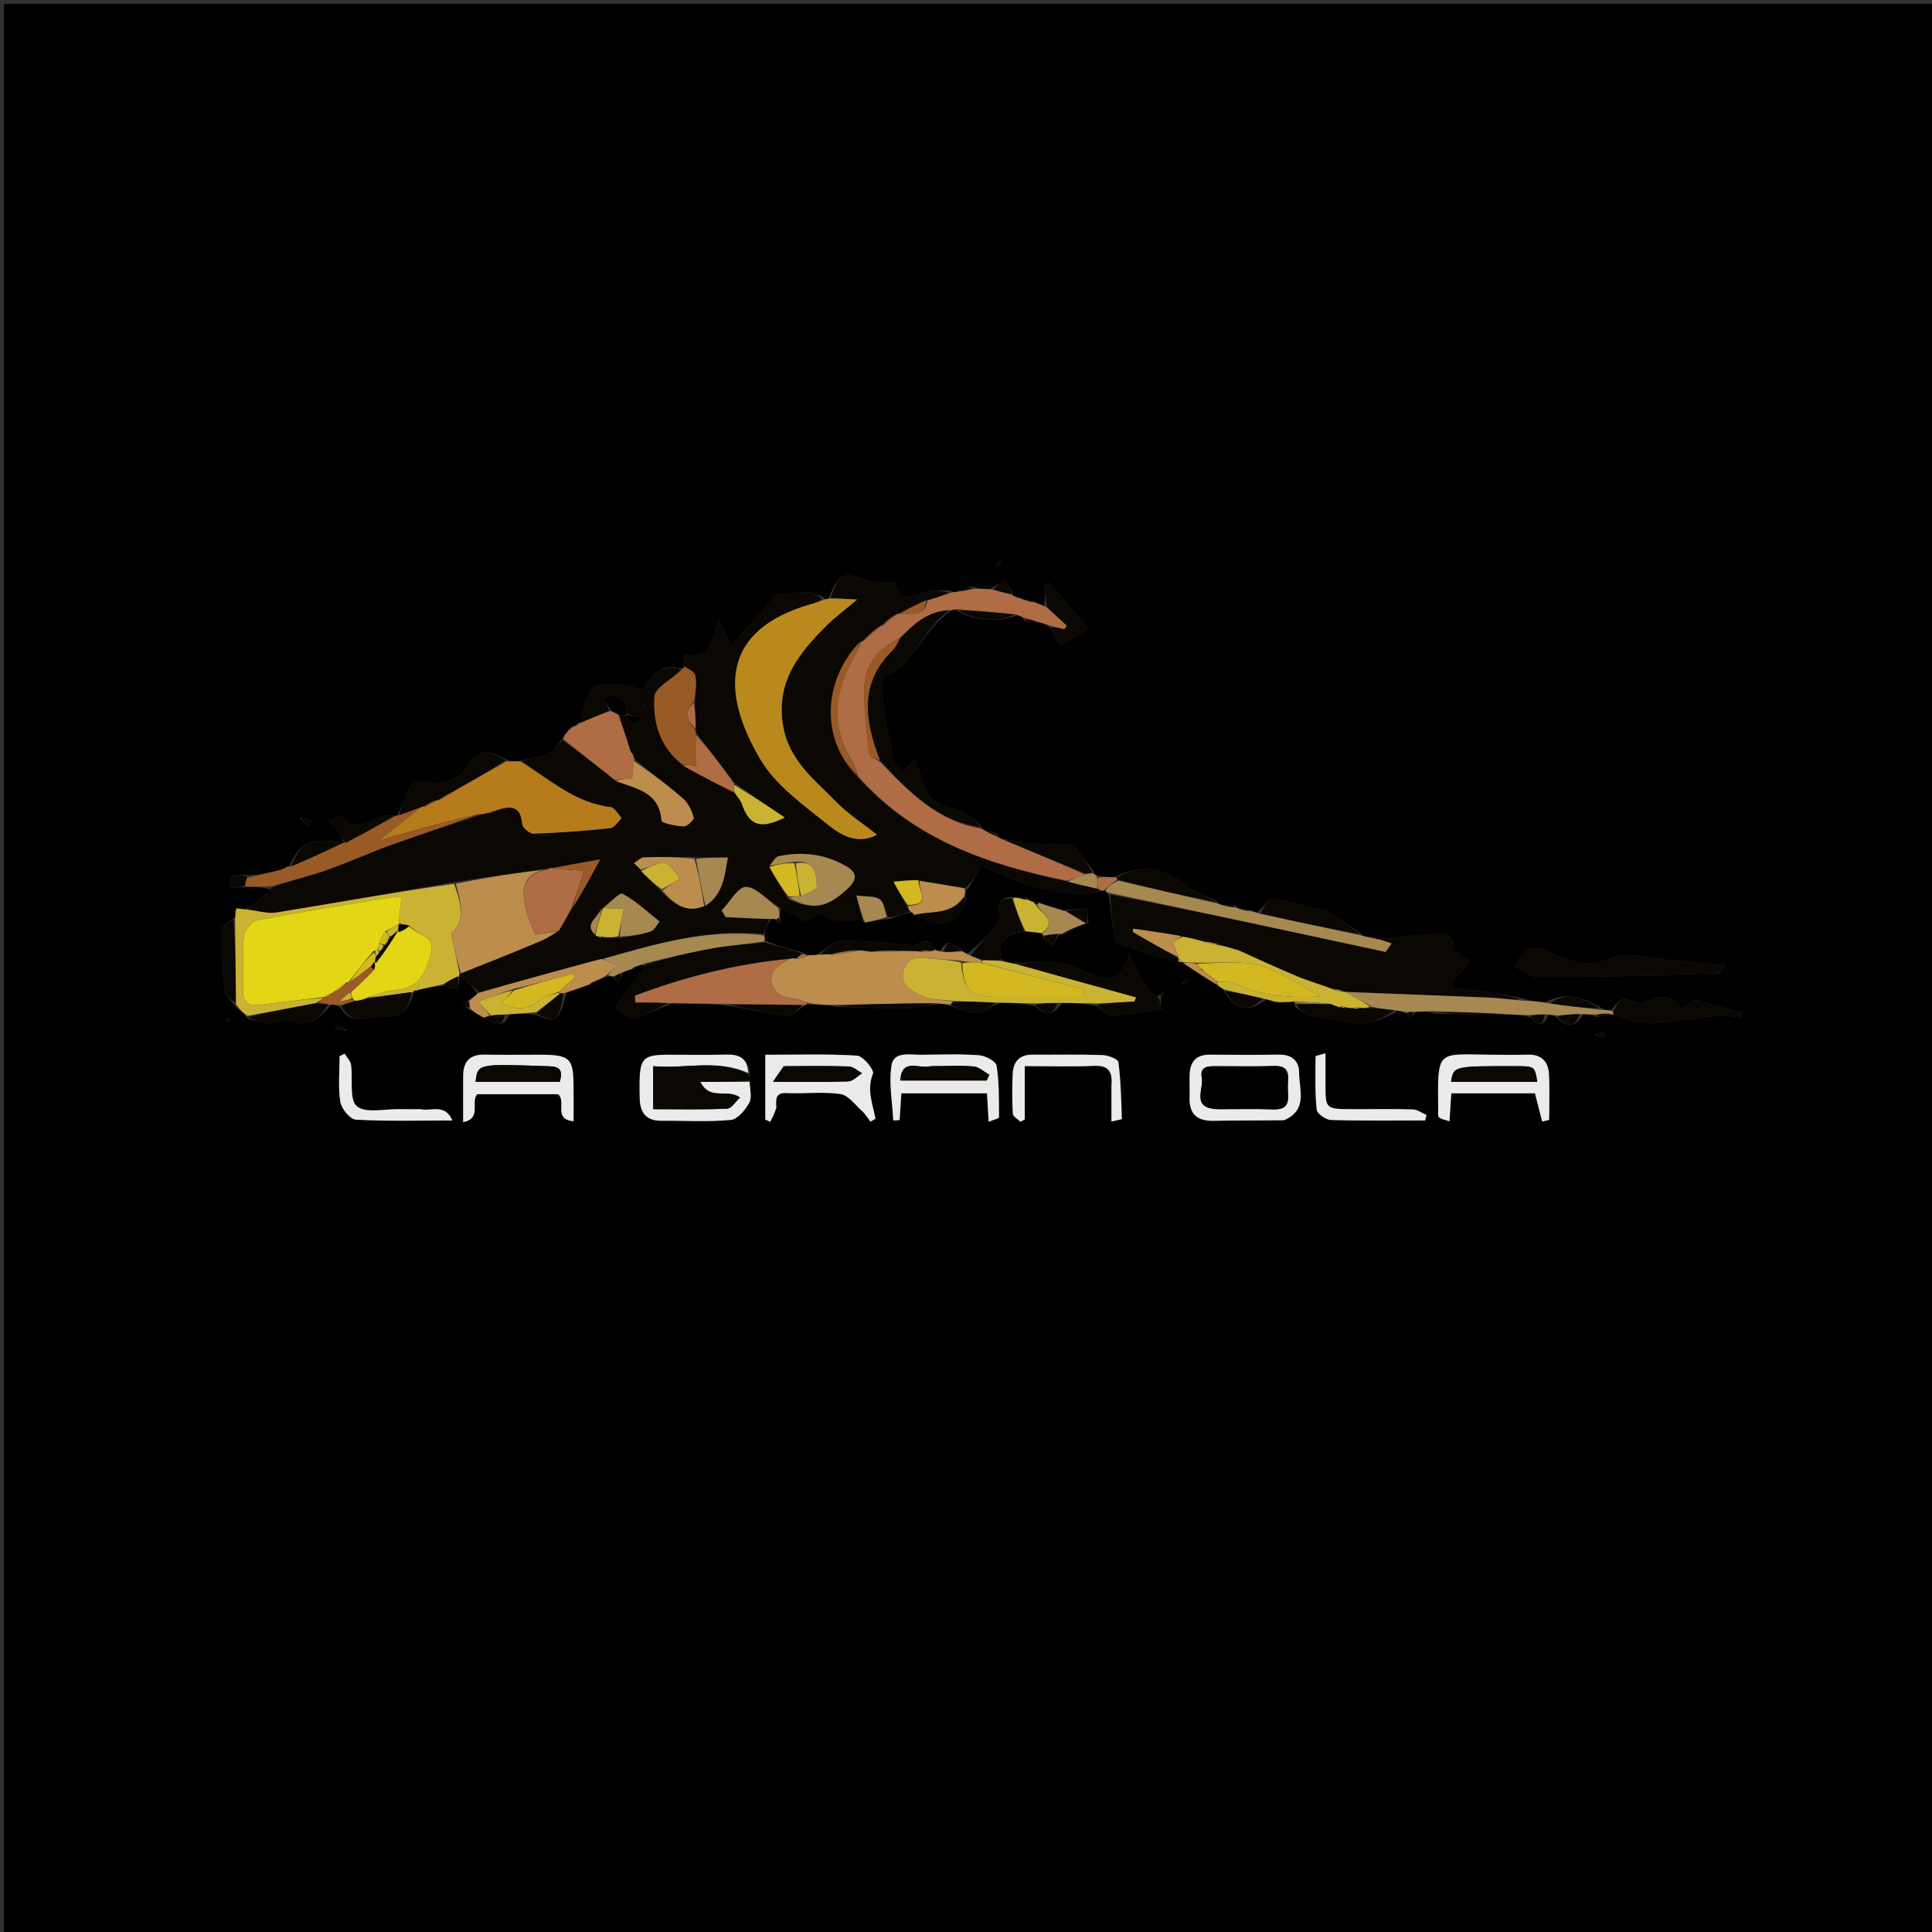 <svg version="1.1" id="Layer_1" xmlns="http://www.w3.org/2000/svg" xmlns:xlink="http://www.w3.org/1999/xlink" x="0px" y="0px"
	 width="100%" viewBox="0 0 500 500" enable-background="new 0 0 500 500" xml:space="preserve">
<rect x="0" y="0" width="500" height="500" fill="#333333" stroke="none"/>
<path fill="#000000" opacity="1" stroke="none" 
	d="
M229,501 
	C152.667,501 76.833,501 1,501 
	C1,334.333 1,167.667 1,1 
	C167.667,1 334.333,1 501,1 
	C501,167.667 501,334.333 501,501 
	C410.5,501 320,501 229,501 
M283.773,226.46 
	C283.496,226.328 283.24,226.164 282.873,225.285 
	C281.139,223.041 279.404,220.798 277.546,218.395 
	C274.591,218.395 271.216,218.56 267.866,218.343 
	C265.15,218.167 262.465,217.53 259.156,217.054 
	C258.782,216.895 258.408,216.737 257.962,215.834 
	C256.738,215.339 255.515,214.845 254.131,214.527 
	C254.131,214.527 253.906,214.445 253.903,213.646 
	C252.59,212.584 251.403,211.286 249.94,210.506 
	C246.313,208.571 241.286,208.939 239.493,204.048 
	C238.591,201.588 237.745,199.107 236.749,196.28 
	C235.797,197.402 234.837,198.533 233.541,200.059 
	C232.643,198.847 231.452,197.931 231.226,196.819 
	C230.036,190.944 228.985,185.034 228.137,179.1 
	C227.953,177.816 228.398,175.557 229.235,175.151 
	C236.914,171.424 239.114,162.43 246.601,157.776 
	C247.031,157.741 247.462,157.706 248.262,158.416 
	C253.045,160.776 257.94,161.099 263.529,159.188 
	C264.034,159.421 264.539,159.654 265.199,160.676 
	C266.377,160.921 267.555,161.165 269.388,161.156 
	C270.26,161.44 271.132,161.723 272.081,162.71 
	C272.804,164.101 273.528,165.493 274.387,167.144 
	C276.8,165.715 278.733,164.57 281.742,162.788 
	C278.154,158.569 274.854,154.688 271.553,150.807 
	C271.125,151.098 270.696,151.39 270.268,151.681 
	C270.46,153.416 270.653,155.15 270.105,156.773 
	C269.404,156.516 268.702,156.259 267.545,155.483 
	C266.874,155.376 266.202,155.27 264.989,155.193 
	C264.651,155.072 264.312,154.951 263.593,154.427 
	C263.239,154.333 262.884,154.239 262.229,154.185 
	C262.229,154.185 262.002,153.983 261.998,153.185 
	C261.297,152.147 260.595,151.109 259.894,150.071 
	C258.906,150.835 257.918,151.599 256.133,152.408 
	C254.803,152.398 253.472,152.388 251.74,151.762 
	C250.493,152.16 249.245,152.557 247.375,153.177 
	C246.939,153.224 246.502,153.271 245.653,152.735 
	C243.226,152.951 240.453,152.493 238.445,153.525 
	C234.443,155.583 232.585,154.094 231.609,150.913 
	C228.954,150.714 226.506,151.067 224.504,150.282 
	C218.217,147.817 217.106,148.194 214.369,155.038 
	C213.923,155.077 213.477,155.116 212.864,154.401 
	C211.572,153.997 210.28,153.265 208.986,153.261 
	C206.581,153.255 204.176,153.675 200.969,153.998 
	C197.468,157.899 193.41,162.422 189.186,167.13 
	C188.447,165.564 187.432,163.412 185.968,160.308 
	C183.789,169.017 182.401,170.285 177.008,169.392 
	C177.07,170.41 177.131,171.395 177.023,172.729 
	C177.023,172.729 176.721,172.976 175.881,172.979 
	C170.689,171.572 168.316,175.293 166.188,178.778 
	C164.293,178.098 162.831,177.049 161.506,177.202 
	C158.366,177.564 154.331,175.566 152.374,179.647 
	C151.262,181.965 150.857,184.623 150.111,187.106 
	C150.111,187.106 150.096,187.09 149.466,187.079 
	C148.971,187.416 148.475,187.753 147.432,188.457 
	C146.783,189.304 146.134,190.151 145.192,191.628 
	C144.219,192.733 143.452,194.292 142.229,194.846 
	C139.953,195.876 137.411,196.32 134.188,197.02 
	C133.133,197.035 132.079,197.051 130.637,196.389 
	C127.046,194.397 123.925,193.538 121.171,198.038 
	C118.806,201.903 114.532,203.091 110.3,202.468 
	C106.978,201.979 105.764,203.167 104.994,205.997 
	C104.535,207.687 103.676,209.268 102.724,211.122 
	C102.724,211.122 102.375,211.16 101.527,211.068 
	C100.868,211.076 100.162,210.931 99.558,211.117 
	C95.78,212.278 92.056,215.822 88.151,211.181 
	C87.978,210.976 86.185,212.134 85.147,212.657 
	C85.821,213.261 86.642,213.765 87.136,214.491 
	C87.909,215.628 88.461,216.915 89.021,218.125 
	C89.021,218.125 89.104,218.1 88.269,218.03 
	C79.87,216.845 77.738,217.842 74.772,224.357 
	C74.772,224.357 74.548,224.164 73.954,224.226 
	C73.643,224.457 73.332,224.688 72.304,225.212 
	C69.535,225.873 66.766,226.534 63.896,226.484 
	C62.604,226.507 61.153,226.193 60.086,226.695 
	C59.545,226.949 59.698,228.677 59.536,229.739 
	C60.756,229.718 61.975,229.698 64.044,229.619 
	C66.048,229.555 68.052,229.49 70.007,230.283 
	C68.974,231.189 67.959,232.117 66.904,232.996 
	C65.929,233.807 64.911,234.566 63.22,235.346 
	C62.536,235.253 61.852,235.16 60.815,235.133 
	C60.722,235.206 60.541,235.298 60.551,235.349 
	C60.597,235.562 60.699,235.763 60.932,236.639 
	C60.9,237.091 60.868,237.542 60.063,237.999 
	C59.143,238.781 57.43,239.562 57.429,240.346 
	C57.42,245.738 57.604,251.147 58.128,256.51 
	C58.249,257.752 59.926,258.842 61.104,260.677 
	C62.071,261.42 63.038,262.163 64.178,263.674 
	C65.988,264.076 67.789,264.746 69.61,264.805 
	C71.555,264.869 73.774,263.639 75.426,264.228 
	C80.264,265.952 82.701,263.327 85.742,259.984 
	C86.49,260.052 87.238,260.119 88.153,260.856 
	C91.032,265.716 95.417,262.714 99.199,263.043 
	C103.931,263.454 106.055,261.02 106.975,256.871 
	C106.975,256.871 106.819,256.831 107.244,256.843 
	C107.536,256.785 107.769,256.634 108.661,256.101 
	C110.617,255.657 112.573,255.213 115.255,255.096 
	C117.884,256.433 119.259,255.932 118.812,252.684 
	C118.812,252.684 118.756,252.679 119.486,252.859 
	C120.987,254.178 122.488,255.498 123.536,257.171 
	C122.833,257.803 122.13,258.436 120.753,259.086 
	C120.37,259.493 119.986,259.9 119.602,260.307 
	C120.19,260.523 120.777,260.738 121.711,261.491 
	C122.83,262.085 123.949,262.678 125.559,263.74 
	C127.558,264.447 129.868,266.835 131.848,262.551 
	C134.152,262.353 136.456,262.156 139.075,262.773 
	C143.919,264.88 144.614,264.327 146.625,256.91 
	C148.544,256.213 150.464,255.516 152.999,254.781 
	C153.327,254.552 153.655,254.322 154.563,253.753 
	C155.366,253.363 156.17,252.974 157.614,252.681 
	C158.046,252.657 158.477,252.632 159.012,253.275 
	C159.406,253.653 159.8,254.03 160.193,254.408 
	C160.455,253.586 160.716,252.765 161.3,251.484 
	C161.997,251.263 162.694,251.041 164.001,250.779 
	C164.328,250.553 164.655,250.326 165.58,249.8 
	C166.009,249.682 166.438,249.564 166.92,250.246 
	C164.493,253.497 162.067,256.748 159.209,260.576 
	C160.654,261.539 162.494,263.746 163.883,263.492 
	C167.062,262.909 170.02,261.123 173.986,259.696 
	C178.965,259.733 183.943,259.769 189.46,260.418 
	C194.279,261.277 199.075,262.368 203.932,262.838 
	C205.197,262.96 206.649,261.148 208.506,260.088 
	C208.666,260.031 208.826,259.975 209.861,260.018 
	C211.914,260.031 213.967,260.044 216.647,260.597 
	C222.753,260.73 228.86,260.982 234.964,260.938 
	C237.33,260.92 239.691,260.233 242.837,259.75 
	C243.885,259.818 244.933,259.887 246.491,260.495 
	C248.533,261.088 250.603,262.221 252.608,262.116 
	C254.437,262.02 256.197,260.582 258.879,259.523 
	C261.928,259.582 264.977,259.64 268.143,260.477 
	C270.414,262.926 272.403,263.032 274.876,259.556 
	C277.924,259.604 280.972,259.652 284.113,260.461 
	C285.242,261.273 286.407,262.821 287.494,262.768 
	C291.906,262.552 296.295,261.845 300.736,261.313 
	C300.424,259.91 300.212,258.955 300.544,257.919 
	C300.855,257.627 301.166,257.335 301.477,257.042 
	C301.278,256.872 301.08,256.701 300.881,256.531 
	C300.587,257.021 300.294,257.51 299.225,257.979 
	C298.148,256.792 296.885,255.723 296.036,254.391 
	C294.754,252.38 293.761,250.184 292.132,247.092 
	C290.282,253.079 287.946,254.19 283.137,252.485 
	C280.319,251.487 277.676,249.629 274.806,249.236 
	C270.913,248.703 266.879,249.202 262.114,249.294 
	C261.08,249.102 260.047,248.91 258.913,248.071 
	C258.476,243.578 260.477,241.189 265.804,241.04 
	C267.105,241.188 268.406,241.336 269.797,241.809 
	C269.797,241.809 269.966,242.102 270.017,242.848 
	C270.859,243.509 271.7,244.17 272.542,244.831 
	C273.015,243.794 273.487,242.756 274.217,241.595 
	C274.217,241.595 274.402,241.812 275.254,241.906 
	C276.501,241.233 277.748,240.56 279.428,239.549 
	C279.941,239.364 280.455,239.18 281.657,238.872 
	C281.554,237.564 281.451,236.257 281.348,234.949 
	C279.5,235.197 277.653,235.444 275.012,235.625 
	C272.995,234.998 270.979,234.371 268.545,233.374 
	C268.183,233.309 267.821,233.243 266.951,233.255 
	C266.636,233.129 266.322,233.004 265.908,232.304 
	C265.242,232.286 264.576,232.268 263.368,232.335 
	C263.01,232.274 262.653,232.213 261.553,232.113 
	C259.39,232.523 257.837,233.165 258.736,236.02 
	C259.052,237.021 258.488,238.663 257.764,239.558 
	C255.662,242.158 253.276,244.529 250.292,246.87 
	C249.866,246.653 249.441,246.436 248.732,245.688 
	C247.054,244.777 245.238,242.301 243.3,246.191 
	C242.86,246.088 242.421,245.985 241.665,245.314 
	C240.116,241.897 237.84,244.756 235.903,244.625 
	C229.831,244.214 223.761,243.406 217.697,243.457 
	C215.787,243.473 213.896,245.714 211.26,247.111 
	C210.506,247.164 209.753,247.218 208.52,247.016 
	C208.35,246.954 208.18,246.893 207.401,246.364 
	C204.192,245.547 200.983,244.731 197.93,243.309 
	C197.941,242.895 197.951,242.481 197.992,241.344 
	C198.325,240.2 198.658,239.056 199.653,237.733 
	C200.105,237.776 200.558,237.819 201.078,238.452 
	C201.511,238.727 201.943,239.003 202.375,239.278 
	C202.123,238.775 201.871,238.272 201.903,237.116 
	C201.805,236.443 201.707,235.77 202.377,235.073 
	C204.3,236.164 206.222,237.255 208.192,238.372 
	C209.811,237.755 212.721,236.034 213.208,236.559 
	C216.27,239.865 220.338,237.01 224.154,238.75 
	C225.889,238.373 227.624,237.996 230.356,237.809 
	C232.079,237.173 233.802,236.537 235.95,236.058 
	C236.263,236.2 236.422,236.443 237.248,236.961 
	C238.428,237.55 239.559,238.288 240.798,238.702 
	C245.383,240.234 250.486,236.396 249.826,231.316 
	C249.841,230.891 249.856,230.466 250.593,229.888 
	C251.742,227.903 252.892,225.917 254.024,223.962 
	C262.556,228.232 276.2,233.388 285.388,230.473 
	C285.388,230.473 285.774,230.451 286.102,230.807 
	C286.392,230.948 286.686,231.08 287.024,231.997 
	C287.527,236.109 288.031,240.222 288.458,243.713 
	C291.691,244.867 295.244,246.207 298.848,247.393 
	C300.861,248.055 302.958,248.462 305.491,249.037 
	C305.491,249.037 305.961,248.958 306.012,249.051 
	C306.012,249.051 306.109,249.009 306.504,249.525 
	C309.315,251.346 312.127,253.167 315.405,255.352 
	C315.933,255.617 316.461,255.882 317.015,256.871 
	C320.01,261.527 322.879,262.041 327.865,258.59 
	C328.587,258.817 329.309,259.045 330.161,259.519 
	C330.161,259.519 330.519,259.687 330.519,259.687 
	C330.519,259.687 330.894,259.542 331.724,259.469 
	C332.826,259.363 333.929,259.256 335.041,259.448 
	C335.041,259.448 335.127,259.734 335.16,260.463 
	C336.293,261.262 337.325,262.458 338.579,262.776 
	C341.213,263.443 344.062,263.325 346.646,264.111 
	C351.969,265.732 356.658,264.589 361.853,261.582 
	C362.57,261.703 363.286,261.824 364.081,262.53 
	C364.39,262.854 364.699,263.178 365.007,263.502 
	C365.339,263.013 365.671,262.524 366.796,261.836 
	C368.154,261.783 369.512,261.73 371.379,262.325 
	C377.771,262.503 384.162,262.681 391.292,262.648 
	C392.827,262.663 394.361,262.679 396.204,263.358 
	C397.805,265.134 399.272,266.126 400.738,262.595 
	C401.493,262.664 402.248,262.733 403.147,263.567 
	C405.525,265.886 407.565,266.009 409.814,262.51 
	C410.823,262.529 411.831,262.548 413.211,263.178 
	C414.32,263.019 415.43,262.859 416.825,262.497 
	C417.09,262.452 417.288,262.548 418.321,262.913 
	C429.058,267.464 439.746,261.425 450.47,263.341 
	C450.547,262.898 450.624,262.455 450.701,262.012 
	C446.896,260.994 443.092,259.976 438.352,258.709 
	C438.011,258.981 436.784,259.962 435.293,261.154 
	C432.799,257.388 429.743,257.442 426.186,259.281 
	C425.214,259.784 423.472,259.687 422.501,259.133 
	C419.596,257.478 418.683,259.289 417.002,261.445 
	C415.99,261.401 414.978,261.356 413.854,260.513 
	C409.673,258.272 405.455,256.479 399.986,259.351 
	C397.994,259.196 396.003,259.04 393.624,258.284 
	C390.851,257.765 388.093,257.14 385.301,256.756 
	C382.236,256.334 379.141,256.134 376.059,255.838 
	C375.929,255.254 375.799,254.671 375.67,254.087 
	C377.258,252.382 378.846,250.677 380.55,248.848 
	C379.087,247.713 376.362,246.537 376.398,245.452 
	C376.51,242.043 373.992,241.704 372.237,241.742 
	C367.152,241.851 362.08,242.583 356.473,243.09 
	C356.31,243.024 356.146,242.958 355.544,242.464 
	C355.147,242.382 354.751,242.3 353.79,242.486 
	C353.193,242.337 352.596,242.188 351.844,241.318 
	C349.096,239.507 346.394,237.619 343.575,235.928 
	C342.635,235.365 341.4,235.278 340.289,235.019 
	C336.743,234.191 333.193,233.384 328.765,232.367 
	C328.386,232.878 327.155,234.537 325.249,236.225 
	C324.821,236.095 324.392,235.965 323.482,235.38 
	C322.612,235.272 321.742,235.165 320.426,235.054 
	C320.426,235.054 320.008,234.901 319.874,234.265 
	C318.89,234.243 317.906,234.222 316.261,234.215 
	C315.845,234.082 315.428,233.949 314.837,233.134 
	C312.125,231.818 309.015,230.975 306.779,229.093 
	C301.266,224.45 295.669,223.56 288.167,227.058 
	C286.801,226.975 285.434,226.892 283.773,226.46 
M194.012,279.278 
	C194.005,278.812 193.998,278.345 194.016,277.332 
	C193.485,273.835 191.258,272.836 187.986,272.925 
	C182.992,273.06 177.991,272.953 172.993,272.961 
	C166.457,272.972 165.582,273.855 165.517,280.509 
	C165.504,281.841 165.519,283.175 165.569,284.506 
	C165.705,288.067 167.346,290.078 171.133,290.05 
	C177.13,290.005 183.16,290.393 189.106,289.843 
	C190.882,289.678 192.896,287.249 193.919,285.376 
	C194.683,283.978 194.029,281.805 194.012,279.278 
M200.919,286.303 
	C200.756,284.359 200.689,282.754 203.57,282.885 
	C208.218,283.097 212.95,282.475 217.511,283.141 
	C219.558,283.44 221.327,285.942 223.117,287.56 
	C223.961,288.323 224.557,289.359 225.266,290.271 
	C225.705,290.023 226.144,289.775 226.583,289.527 
	C225.811,285.674 224.274,281.959 225.923,277.865 
	C226.298,276.935 223.367,273.295 221.815,273.198 
	C213.928,272.708 205.995,272.972 198.056,272.972 
	C198.056,278.918 198.056,284.337 198.056,289.756 
	C198.488,289.941 198.92,290.126 199.352,290.311 
	C199.875,289.276 200.398,288.241 200.919,286.303 
M139.334,272.96 
	C134.68,272.96 130.024,273.026 125.371,272.94 
	C121.583,272.87 119.894,274.767 119.868,278.385 
	C119.84,282.166 119.861,285.948 119.861,290.421 
	C124.802,289.397 121.665,285.236 123.509,283.182 
	C130.512,283.182 137.737,283.182 144.473,283.182 
	C146.652,285.212 143.054,289.609 148.44,290.184 
	C148.44,286.77 148.466,283.813 148.435,280.856 
	C148.361,273.831 147.473,272.982 139.334,272.96 
M332.715,289.855 
	C338.588,287.146 336.174,281.932 336.207,277.617 
	C336.23,274.591 334.31,272.888 331.015,272.937 
	C325.047,273.024 319.076,272.994 313.106,272.95 
	C309.565,272.924 307.978,274.78 307.882,278.137 
	C307.825,280.125 307.912,282.117 307.863,284.105 
	C307.759,288.297 309.814,290.133 313.954,290.061 
	C319.922,289.957 325.892,290.003 332.715,289.855 
M382.578,282.943 
	C387.66,282.943 392.743,282.943 397.244,282.943 
	C398.009,285.932 398.565,288.103 399.121,290.273 
	C399.721,290.124 400.321,289.974 400.92,289.824 
	C400.92,285.876 401.079,281.919 400.871,277.982 
	C400.699,274.716 398.916,272.844 395.384,272.942 
	C392.066,273.033 388.742,272.982 385.421,272.955 
	C371.803,272.842 372.054,271.455 372.195,287.268 
	C372.201,287.922 372.067,288.868 372.424,289.165 
	C373.046,289.683 374,289.8 375.122,290.192 
	C375.289,287.657 375.427,285.563 375.6,282.943 
	C377.698,282.943 379.646,282.943 382.578,282.943 
M242.53,282.943 
	C246.792,282.943 251.053,282.943 255.433,282.943 
	C255.588,285.609 255.71,287.703 255.863,290.311 
	C257.063,289.806 258.54,289.471 258.539,289.142 
	C258.521,284.685 258.617,280.177 257.913,275.805 
	C257.726,274.642 254.981,273.211 253.325,273.091 
	C248.362,272.732 243.355,272.932 238.366,272.972 
	C235.458,272.995 231.305,272.036 230.72,275.704 
	C229.984,280.319 230.946,285.204 231.176,289.973 
	C231.641,289.944 232.107,289.915 232.818,289.871 
	C232.968,287.584 233.114,285.36 233.273,282.943 
	C236.261,282.943 238.902,282.943 242.53,282.943 
M444.88,251.838 
	C445.457,251.171 446.035,250.504 446.548,249.911 
	C441.229,249.374 436.495,248.817 431.747,248.439 
	C426.848,248.049 421.173,246.138 417.199,247.923 
	C410.716,250.835 405.829,248.601 400.568,246.265 
	C396.442,244.433 394.37,245.108 392.092,250.204 
	C393.947,251.1 395.821,252.769 397.718,252.794 
	C407.789,252.929 417.865,252.653 427.94,252.511 
	C428.098,252.509 428.254,252.37 428.413,252.365 
	C433.642,252.214 438.872,252.072 444.88,251.838 
M287.648,281.474 
	C287.648,284.25 287.648,287.026 287.648,290.238 
	C288.951,289.917 290.335,289.716 290.331,289.558 
	C290.176,284.648 290.078,279.717 289.427,274.862 
	C289.319,274.056 286.72,273.098 285.244,273.047 
	C279.251,272.841 273.247,273 267.248,272.946 
	C263.934,272.917 262.265,274.672 262.101,277.761 
	C261.914,281.251 261.931,284.764 262.131,288.251 
	C262.172,288.97 263.411,289.621 264.097,290.304 
	C264.468,290.104 264.839,289.905 265.21,289.706 
	C265.21,285.292 265.21,280.878 265.21,275.912 
	C271.544,275.912 277.348,276.093 283.135,275.845 
	C286.743,275.691 288.001,277.158 287.648,281.474 
M108.381,287.057 
	C106.722,287.057 105.062,287.093 103.404,287.05 
	C99.601,286.954 94.608,288.214 92.35,286.286 
	C90.316,284.549 91.38,279.287 90.854,275.612 
	C90.706,274.578 89.77,273.656 89.196,272.683 
	C88.76,272.894 88.325,273.106 87.889,273.318 
	C87.889,277.276 87.466,281.302 88.078,285.163 
	C88.359,286.935 90.598,289.681 92.074,289.764 
	C100.129,290.218 108.222,289.98 117.078,289.98 
	C115.096,285.473 111.709,287.704 108.381,287.057 
M349.695,287.06 
	C343.041,287.033 343.04,287.033 343.036,280.624 
	C343.035,278.078 343.036,275.533 343.036,272.594 
	C341.579,273.043 340.471,273.221 340.47,273.408 
	C340.436,278.009 340.291,282.634 340.756,287.194 
	C340.863,288.234 343.129,289.809 344.441,289.848 
	C352.558,290.094 360.687,289.972 368.811,289.972 
	C368.936,289.505 369.061,289.038 369.185,288.572 
	C368.006,288.065 366.84,287.16 365.646,287.121 
	C360.655,286.959 355.656,287.058 349.695,287.06 
M77.584,211.66 
	C78.236,212.375 78.887,213.089 79.539,213.804 
	C79.949,213.37 80.359,212.937 80.77,212.503 
	C79.883,212.08 78.996,211.658 77.584,211.66 
M89.831,266.773 
	C89.014,266.209 88.196,265.646 87.378,265.082 
	C87.114,265.539 86.851,265.996 86.587,266.453 
	C87.449,266.612 88.312,266.772 89.831,266.773 
M412.635,267.656 
	C413.463,267.957 414.292,268.258 415.12,268.559 
	C415.196,268.121 415.271,267.683 415.347,267.245 
	C414.595,267.245 413.843,267.245 412.635,267.656 
M259.082,145.315 
	C258.572,145.497 258.063,145.678 257.553,145.86 
	C257.671,146.124 257.789,146.388 257.908,146.651 
	C258.432,146.344 258.957,146.037 259.082,145.315 
M305.918,254.686 
	C306.428,254.504 306.938,254.322 307.448,254.14 
	C307.33,253.876 307.212,253.612 307.093,253.348 
	C306.568,253.656 306.043,253.964 305.918,254.686 
M58.818,263.442 
	C58.813,263.803 58.809,264.163 58.804,264.524 
	C58.954,264.526 59.233,264.538 59.234,264.528 
	C59.263,264.169 59.265,263.808 58.818,263.442 
M280.513,219.436 
	C280.513,219.436 280.559,219.52 280.513,219.436 
M208.435,240.486 
	C208.435,240.486 208.52,240.44 208.435,240.486 
z"/>
<path fill="#0B0703" opacity="1" stroke="none" 
	d="
M123.989,256.817 
	C122.488,255.498 120.987,254.178 119.147,252.571 
	C118.807,252.283 118.938,251.905 119.294,251.886 
	C126.481,249.07 133.326,246.308 140.132,243.45 
	C141.612,242.828 142.95,241.867 144.623,240.88 
	C145.922,238.747 146.951,236.795 148.309,234.773 
	C150.624,231.062 152.612,227.42 155.354,222.395 
	C150.162,223.316 146.372,223.988 142.452,224.614 
	C142.322,224.566 142.127,224.762 141.671,224.748 
	C133.418,225.92 125.619,227.106 117.366,228.295 
	C101.812,230.947 86.728,233.693 71.597,236.147 
	C69.143,236.545 66.478,235.647 63.911,235.348 
	C64.911,234.566 65.929,233.807 66.904,232.996 
	C67.959,232.117 68.974,231.189 70.378,229.734 
	C75.335,227.873 79.995,226.773 84.488,225.197 
	C90.055,223.245 95.431,220.753 100.984,218.759 
	C108.602,216.023 116.308,213.535 124.347,210.913 
	C125.183,210.722 125.649,210.557 126.343,210.496 
	C126.987,210.37 127.401,210.142 128.208,209.874 
	C132.162,208.352 134.726,208.446 135.16,213.284 
	C135.245,214.23 137.097,215.792 138.087,215.756 
	C144.713,215.52 151.338,215.039 157.932,214.341 
	C159.008,214.227 159.929,212.646 160.922,211.744 
	C159.958,210.746 159.081,208.991 158.017,208.869 
	C148.794,207.817 142.27,201.695 134.98,197.008 
	C137.411,196.32 139.953,195.876 142.229,194.846 
	C143.452,194.292 144.219,192.733 145.585,191.576 
	C150.349,194.957 154.719,198.391 159.333,202.118 
	C164.743,204.163 170.62,204.934 171.205,212.356 
	C171.26,213.057 174.946,213.78 176.975,213.873 
	C177.846,213.913 179.687,212.102 179.536,211.588 
	C179.018,209.824 178.154,207.871 176.807,206.696 
	C172.72,203.132 168.345,199.898 164.146,196.405 
	C164.209,196.274 164.044,196.036 164.009,195.696 
	C163.659,195.043 163.346,194.73 163.075,194.073 
	C162.078,190.821 161.038,187.912 160.331,185.002 
	C161.109,185.001 161.554,185.001 162.04,185.336 
	C162.72,186.318 163.27,187.151 164.042,187.522 
	C164.338,187.664 165.14,186.752 166.552,185.686 
	C164.387,185.358 163.194,185.178 162.001,184.599 
	C162.064,179.947 159.737,179.642 155.913,180.472 
	C156.822,181.928 157.394,182.845 157.632,183.904 
	C154.909,185.073 152.521,186.1 150.133,187.128 
	C150.857,184.623 151.262,181.965 152.374,179.647 
	C154.331,175.566 158.366,177.564 161.506,177.202 
	C162.831,177.049 164.293,178.098 166.188,178.778 
	C168.316,175.293 170.689,171.572 176.148,173.26 
	C173.939,175.79 169.512,177.915 169.361,180.311 
	C168.941,186.949 170.776,193.491 176.849,198.217 
	C181.299,200.722 185.62,202.883 190.202,205.295 
	C190.975,206.36 191.666,207.114 191.969,208.001 
	C193.892,213.629 196.75,214.764 203.086,211.571 
	C198.489,208.48 194.257,205.633 189.964,202.461 
	C186.64,198.003 183.378,193.871 180.115,189.529 
	C180.115,189.321 179.96,188.933 180.045,188.608 
	C180.025,186.189 179.921,184.096 179.899,181.556 
	C180.01,178.992 180.337,176.816 179.936,174.784 
	C179.75,173.839 178.15,173.172 177.191,172.379 
	C177.131,171.395 177.07,170.41 177.008,169.392 
	C182.401,170.285 183.789,169.017 185.968,160.308 
	C187.432,163.412 188.447,165.564 189.186,167.13 
	C193.41,162.422 197.468,157.899 200.969,153.998 
	C204.176,153.675 206.581,153.255 208.986,153.261 
	C210.28,153.265 211.572,153.997 212.663,154.998 
	C211.665,155.831 210.869,156.073 210.07,156.299 
	C186.474,162.959 186.541,179.217 196.791,196.554 
	C200.775,203.293 207.94,208.35 214.255,213.43 
	C217.561,216.09 221.879,218.733 226.986,216.03 
	C223.29,213.104 219.525,210.699 216.481,207.589 
	C210.79,201.772 204.123,196.799 202.634,187.666 
	C200.794,176.371 206.782,169.056 213.83,161.991 
	C216.085,159.73 218.693,157.82 221.832,155.164 
	C218.85,154.987 216.918,154.873 214.985,154.758 
	C217.106,148.194 218.217,147.817 224.504,150.282 
	C226.506,151.067 228.954,150.714 231.609,150.913 
	C232.585,154.094 234.443,155.583 238.445,153.525 
	C240.453,152.493 243.226,152.951 245.571,153.223 
	C243.673,154.276 241.856,154.841 239.696,155.374 
	C237.118,156.469 234.882,157.594 232.458,158.767 
	C232.27,158.815 231.967,159.058 231.649,159.089 
	C230.211,160.06 229.091,160.999 227.974,161.958 
	C227.978,161.978 227.94,161.964 227.62,162.029 
	C225.866,163.38 224.433,164.667 222.985,165.96 
	C222.971,165.966 222.952,165.991 222.623,166.061 
	C212.657,176.23 212.502,191.985 222.102,201.298 
	C236.726,217.434 255.841,223.785 276.346,228.156 
	C279.093,228.916 281.532,229.447 284.231,230.113 
	C284.662,230.341 284.833,230.434 285.004,230.527 
	C276.2,233.388 262.556,228.232 254.024,223.962 
	C252.892,225.917 251.742,227.903 249.907,229.821 
	C245.482,229.162 241.742,228.569 237.657,227.784 
	C235.286,227.788 233.26,227.983 231.233,228.179 
	C232.344,230.219 233.455,232.26 234.636,234.527 
	C234.98,235.137 235.253,235.519 235.525,235.901 
	C233.802,236.537 232.079,237.173 229.948,237.354 
	C228.93,235.445 228.705,233.353 227.615,232.695 
	C226.17,231.824 224.049,232.074 221.634,231.768 
	C222.475,234.932 222.98,236.831 223.485,238.73 
	C220.338,237.01 216.27,239.865 213.208,236.559 
	C212.721,236.034 209.811,237.755 208.192,238.372 
	C206.222,237.255 204.3,236.164 201.747,234.877 
	C198.437,232.821 195.8,229.629 193.062,229.539 
	C191.036,229.473 188.877,233.444 186.778,235.616 
	C187.117,236.192 187.456,236.767 187.795,237.342 
	C191.527,237.532 195.259,237.722 198.991,237.913 
	C198.658,239.056 198.325,240.2 197.575,241.696 
	C182.871,240.244 169.472,244.404 155.62,248.169 
	C144.813,251.049 134.401,253.933 123.989,256.817 
M155.388,235.312 
	C154.639,237.554 151.099,239.197 154.291,242.345 
	C154.291,242.345 154.696,242.294 155.014,242.567 
	C155.014,242.567 155.422,242.649 155.422,242.649 
	C155.422,242.649 155.784,242.445 156.59,242.69 
	C157.706,242.657 158.822,242.625 160.729,242.793 
	C163.299,242.246 165.93,241.88 168.408,241.058 
	C169.353,240.745 169.948,239.382 170.703,238.497 
	C167.564,236.018 164.612,233.193 161.146,231.319 
	C160.346,230.887 157.785,233.709 156.01,235.013 
	C156.01,235.013 156.035,235.03 155.388,235.312 
M182.93,234.287 
	C187.196,231.32 187.496,226.764 188.383,221.931 
	C185.174,221.931 182.571,221.931 179.048,221.772 
	C174.923,221.784 170.794,221.707 166.676,221.879 
	C165.787,221.916 164.935,222.85 164.066,223.371 
	C164.674,223.936 165.283,224.502 166.015,225.735 
	C167.62,227.209 169.225,228.683 171.12,230.792 
	C174.241,233.781 177.454,236.497 182.93,234.287 
M204.007,232.76 
	C210.511,235.724 214.201,234.899 219.524,229.831 
	C222.157,227.323 221.605,225.662 218.814,224.076 
	C213.369,220.98 207.529,220.301 201.492,221.603 
	C200.584,221.799 199.933,223.185 199.134,224.712 
	C200.647,227.165 202.16,229.618 204.007,232.76 
M166.688,183.085 
	C166.505,182.573 166.323,182.06 166.14,181.548 
	C165.875,181.667 165.609,181.786 165.344,181.904 
	C165.653,182.432 165.963,182.96 166.688,183.085 
z"/>
<path fill="#0B0703" opacity="1" stroke="none" 
	d="
M357.003,243.07 
	C362.08,242.583 367.152,241.851 372.237,241.742 
	C373.992,241.704 376.51,242.043 376.398,245.452 
	C376.362,246.537 379.087,247.713 380.55,248.848 
	C378.846,250.677 377.258,252.382 375.67,254.087 
	C375.799,254.671 375.929,255.254 376.059,255.838 
	C379.141,256.134 382.236,256.334 385.301,256.756 
	C388.093,257.14 390.851,257.765 393.399,258.622 
	C390.699,258.7 388.23,258.307 385.748,258.202 
	C373.174,257.666 360.597,257.205 347.923,256.639 
	C347.825,256.56 347.577,256.607 347.314,256.386 
	C346.381,256.097 345.711,256.03 344.717,255.786 
	C341.574,254.679 338.684,253.918 335.951,252.781 
	C330.809,250.642 325.757,248.285 320.558,245.858 
	C320.092,245.69 319.736,245.683 319.043,245.467 
	C317.68,245.053 316.654,244.847 315.365,244.416 
	C313.807,243.96 312.511,243.729 310.865,243.34 
	C309.025,242.928 307.534,242.674 305.684,242.246 
	C301.301,241.492 297.276,240.912 293.25,240.332 
	C293.237,240.628 293.223,240.923 293.209,241.219 
	C297.12,243.485 301.03,245.75 304.954,248.023 
	C304.967,248.03 304.968,248.06 304.963,248.291 
	C304.959,248.523 305.017,248.983 305.017,248.983 
	C302.958,248.462 300.861,248.055 298.848,247.393 
	C295.244,246.207 291.691,244.867 288.458,243.713 
	C288.031,240.222 287.527,236.109 287.4,231.549 
	C311.379,236.188 334.981,241.274 358.584,246.361 
	C359.103,245.626 359.622,244.891 360.141,244.157 
	C359.095,243.794 358.049,243.432 357.003,243.07 
z"/>
<path fill="#AF6C45" opacity="1" stroke="none" 
	d="
M231.967,159.058 
	C231.967,159.058 232.27,158.815 232.882,158.837 
	C236.261,158.818 239.423,159.524 240.039,155.405 
	C241.856,154.841 243.673,154.276 245.777,153.515 
	C246.502,153.271 246.939,153.224 248.041,153.107 
	C249.852,152.817 250.997,152.598 252.142,152.378 
	C253.472,152.388 254.803,152.398 256.802,152.576 
	C258.981,153.157 260.492,153.57 262.002,153.983 
	C262.002,153.983 262.229,154.185 262.563,154.385 
	C263.255,154.667 263.615,154.748 263.974,154.83 
	C264.312,154.951 264.651,155.072 265.518,155.403 
	C266.697,155.742 267.349,155.872 268.001,156.002 
	C268.702,156.259 269.404,156.516 270.653,157.054 
	C272.841,158.87 274.481,160.403 276.121,161.937 
	C275.898,162.247 275.674,162.557 275.45,162.867 
	C274.301,162.58 273.152,162.293 272.003,162.006 
	C271.132,161.723 270.26,161.44 268.891,160.986 
	C267.277,160.506 266.161,160.197 265.044,159.887 
	C264.539,159.654 264.034,159.421 262.897,159.019 
	C257.474,158.457 252.683,158.064 247.892,157.672 
	C247.462,157.706 247.031,157.741 245.914,157.87 
	C239.906,158.175 236.496,161.613 232.778,165.14 
	C227.636,167.742 224.03,171.673 223.727,177.039 
	C223.389,183.032 224.318,189.111 224.954,195.125 
	C225.031,195.85 226.723,196.405 227.898,197.298 
	C235.421,205.171 242.833,212.602 253.906,214.445 
	C253.906,214.445 254.131,214.527 254.375,214.719 
	C255.757,215.466 256.896,216.022 258.035,216.578 
	C258.408,216.737 258.782,216.895 259.695,217.35 
	C267.152,220.46 274.07,223.273 280.738,226.324 
	C279.006,227.016 277.523,227.471 276.039,227.926 
	C255.841,223.785 236.726,217.434 222.109,200.928 
	C221.534,199.219 221.243,198.091 220.65,197.154 
	C215.643,189.25 215.544,181.15 219.563,172.859 
	C220.676,170.562 221.821,168.28 222.952,165.991 
	C222.952,165.991 222.971,165.966 223.359,165.97 
	C225.145,164.637 226.543,163.3 227.94,161.964 
	C227.94,161.964 227.978,161.978 228.332,161.968 
	C229.78,160.991 230.874,160.025 231.967,159.058 
z"/>
<path fill="#BA891E" opacity="1" stroke="none" 
	d="
M214.677,154.898 
	C216.918,154.873 218.85,154.987 221.832,155.164 
	C218.693,157.82 216.085,159.73 213.83,161.991 
	C206.782,169.056 200.794,176.371 202.634,187.666 
	C204.123,196.799 210.79,201.772 216.481,207.589 
	C219.525,210.699 223.29,213.104 226.986,216.03 
	C221.879,218.733 217.561,216.09 214.255,213.43 
	C207.94,208.35 200.775,203.293 196.791,196.554 
	C186.541,179.217 186.474,162.959 210.07,156.299 
	C210.869,156.073 211.665,155.831 212.746,155.375 
	C213.477,155.116 213.923,155.077 214.677,154.898 
z"/>
<path fill="#B67C1C" opacity="1" stroke="none" 
	d="
M126.114,210.393 
	C125.649,210.557 125.183,210.722 124.1,210.669 
	C118.11,211.922 112.733,213.381 107.365,214.869 
	C104.65,215.622 101.949,216.428 97.924,217.591 
	C102.446,214.033 105.716,211.46 109.104,208.802 
	C109.223,208.717 109.515,208.708 109.892,208.785 
	C111.203,208.3 112.138,207.737 113.084,207.121 
	C113.096,207.069 113.197,207.106 113.56,207.098 
	C115.238,206.288 116.553,205.487 118.103,204.443 
	C122.566,201.823 126.795,199.444 131.024,197.066 
	C132.079,197.051 133.133,197.035 134.584,197.014 
	C142.27,201.695 148.794,207.817 158.017,208.869 
	C159.081,208.991 159.958,210.746 160.922,211.744 
	C159.929,212.646 159.008,214.227 157.932,214.341 
	C151.338,215.039 144.713,215.52 138.087,215.756 
	C137.097,215.792 135.245,214.23 135.16,213.284 
	C134.726,208.446 132.162,208.352 127.979,209.87 
	C126.944,210.067 126.529,210.23 126.114,210.393 
z"/>
<path fill="#CAB332" opacity="1" stroke="none" 
	d="
M118.938,251.905 
	C118.938,251.905 118.807,252.283 118.782,252.481 
	C118.756,252.679 118.812,252.684 118.45,252.717 
	C116.902,253.422 115.716,254.096 114.53,254.77 
	C112.573,255.213 110.617,255.657 108.079,256.204 
	C107.15,256.325 106.924,256.5 106.819,256.831 
	C106.819,256.831 106.975,256.871 106.502,256.796 
	C102.342,257.307 98.654,257.892 95.107,258.152 
	C97.785,257.232 100.295,256.327 102.864,256.107 
	C108.741,255.605 110.293,251.145 111.533,246.714 
	C112.808,242.16 107.973,241.927 105.829,239.51 
	C104.987,239.269 104.171,239.286 103.265,238.899 
	C103.407,236.443 103.64,234.392 103.913,231.987 
	C102.678,232.12 101.393,232.197 100.13,232.405 
	C88.91,234.255 77.671,236.001 66.509,238.154 
	C65.111,238.423 63.282,240.787 63.122,242.332 
	C62.663,246.781 63.108,251.315 62.906,255.803 
	C62.758,259.081 64.008,260.461 67.245,260.064 
	C72.822,259.38 78.399,258.7 83.818,258.201 
	C83.134,258.731 82.608,259.078 81.711,259.584 
	C75.562,260.796 69.784,261.851 64.006,262.905 
	C63.038,262.163 62.071,261.42 61.09,259.879 
	C60.996,252.052 60.916,245.023 60.836,237.994 
	C60.868,237.542 60.9,237.091 61.004,236.1 
	C61.107,235.397 61.137,235.232 61.168,235.067 
	C61.852,235.16 62.536,235.253 63.566,235.347 
	C66.478,235.647 69.143,236.545 71.597,236.147 
	C86.728,233.693 101.812,230.947 117.509,228.732 
	C119.558,234.121 120.272,238.934 116.713,241.47 
	C117.587,245.57 118.263,248.737 118.938,251.905 
z"/>
<path fill="#BC8D4C" opacity="1" stroke="none" 
	d="
M245.981,259.955 
	C244.933,259.887 243.885,259.818 242.075,259.627 
	C232.882,259.688 224.451,259.873 216.02,260.058 
	C213.967,260.044 211.914,260.031 209.299,259.603 
	C207.07,258.804 205.422,258.247 203.734,258.07 
	C200.448,257.726 198.379,253.693 200.399,251.015 
	C201.287,249.837 202.787,249.12 204.331,248.094 
	C205.101,247.978 205.549,247.962 206.176,248.19 
	C207.237,248.047 208.119,247.659 209,247.271 
	C209.753,247.218 210.506,247.164 211.998,247.098 
	C213.485,246.995 214.233,246.904 215.193,247.092 
	C217.587,246.916 219.77,246.462 222.343,245.975 
	C223.51,246.018 224.287,246.093 225.36,246.394 
	C228.08,246.463 230.504,246.307 233.356,246.118 
	C235.213,246.091 236.641,246.098 238.25,246.317 
	C239.26,246.419 240.09,246.308 241.194,246.147 
	C241.639,246.025 241.81,245.954 241.981,245.882 
	C242.421,245.985 242.86,246.088 243.953,246.339 
	C246.076,246.397 247.546,246.308 249.016,246.22 
	C249.441,246.436 249.866,246.653 250.872,247.184 
	C252.304,247.794 253.157,248.09 254.034,248.578 
	C254.058,248.768 254.059,249.152 253.638,249.109 
	C251.821,249.018 250.425,248.971 248.712,248.654 
	C245.267,248.249 242.12,248.285 239.016,247.936 
	C234.761,247.458 233.403,250.61 233.678,253.367 
	C233.847,255.068 236.78,257.03 238.875,257.861 
	C241.341,258.841 244.242,258.724 246.799,259.238 
	C246.357,259.504 246.136,259.691 245.981,259.955 
z"/>
<path fill="#CAB332" opacity="1" stroke="none" 
	d="
M246.954,259.082 
	C244.242,258.724 241.341,258.841 238.875,257.861 
	C236.78,257.03 233.847,255.068 233.678,253.367 
	C233.403,250.61 234.761,247.458 239.016,247.936 
	C242.12,248.285 245.267,248.249 248.701,249.067 
	C249.414,256.242 251.16,257.961 257.415,257.995 
	C260.739,258.013 264.063,258.003 267.387,258.003 
	C271.718,258.004 276.048,258.004 280.379,258.004 
	C280.45,257.367 280.521,256.73 280.592,256.093 
	C271.748,253.78 262.903,251.466 254.059,249.152 
	C254.059,249.152 254.058,248.768 254.396,248.56 
	C256.16,248.474 257.587,248.596 259.013,248.718 
	C260.047,248.91 261.08,249.102 262.809,249.495 
	C273.69,252.498 283.875,255.301 294.06,258.104 
	C293.907,258.476 293.755,258.847 293.603,259.218 
	C290.408,259.379 287.214,259.539 284.019,259.699 
	C280.972,259.652 277.924,259.604 274.019,259.534 
	C271.45,259.574 269.738,259.637 268.026,259.699 
	C264.977,259.64 261.928,259.582 258.065,259.464 
	C253.818,259.297 250.386,259.19 246.954,259.082 
z"/>
<path fill="#AF6C45" opacity="1" stroke="none" 
	d="
M204.009,248.193 
	C202.787,249.12 201.287,249.837 200.399,251.015 
	C198.379,253.693 200.448,257.726 203.734,258.07 
	C205.422,258.247 207.07,258.804 208.861,259.553 
	C208.826,259.975 208.666,260.031 207.801,260.094 
	C201.037,260.002 194.98,259.904 188.922,259.806 
	C183.943,259.769 178.965,259.733 173.214,259.58 
	C169.766,259.465 167.09,259.465 164.413,259.465 
	C164.366,258.863 164.318,258.262 164.27,257.661 
	C177.09,252.845 190.27,249.436 204.009,248.193 
z"/>
<path fill="#EBEBEB" opacity="1" stroke="none" 
	d="
M194.006,279.978 
	C194.029,281.805 194.683,283.978 193.919,285.376 
	C192.896,287.249 190.882,289.678 189.106,289.843 
	C183.16,290.393 177.13,290.005 171.133,290.05 
	C167.346,290.078 165.705,288.067 165.569,284.506 
	C165.519,283.175 165.504,281.841 165.517,280.509 
	C165.582,273.855 166.457,272.972 172.993,272.961 
	C177.991,272.953 182.992,273.06 187.986,272.925 
	C191.258,272.836 193.485,273.835 193.597,277.664 
	C185.43,273.977 177.256,276.717 169.043,275.923 
	C169.043,279.853 169.043,283.211 169.043,287.056 
	C175.696,287.056 181.96,287.201 188.204,286.922 
	C189.326,286.872 190.37,285.074 191.524,284.016 
	C187.942,281.628 183.781,284.986 181.237,279.978 
	C186.121,279.978 190.064,279.978 194.006,279.978 
z"/>
<path fill="#0B0703" opacity="1" stroke="none" 
	d="
M204.331,248.094 
	C190.27,249.436 177.09,252.845 164.27,257.661 
	C164.318,258.262 164.366,258.863 164.413,259.465 
	C167.09,259.465 169.766,259.465 172.755,259.645 
	C170.02,261.123 167.062,262.909 163.883,263.492 
	C162.494,263.746 160.654,261.539 159.209,260.576 
	C162.067,256.748 164.493,253.497 167.176,249.635 
	C173.179,247.788 178.895,246.381 184.68,245.373 
	C188.998,244.62 193.406,244.381 197.774,243.914 
	C200.983,244.731 204.192,245.547 207.432,246.713 
	C206.974,247.357 206.485,247.651 205.996,247.945 
	C205.549,247.962 205.101,247.978 204.331,248.094 
z"/>
<path fill="#EBEBEB" opacity="1" stroke="none" 
	d="
M200.92,286.755 
	C200.398,288.241 199.875,289.276 199.352,290.311 
	C198.92,290.126 198.488,289.941 198.056,289.756 
	C198.056,284.337 198.056,278.918 198.056,272.972 
	C205.995,272.972 213.928,272.708 221.815,273.198 
	C223.367,273.295 226.298,276.935 225.923,277.865 
	C224.274,281.959 225.811,285.674 226.583,289.527 
	C226.144,289.775 225.705,290.023 225.266,290.271 
	C224.557,289.359 223.961,288.323 223.117,287.56 
	C221.327,285.942 219.558,283.44 217.511,283.141 
	C212.95,282.475 208.218,283.097 203.57,282.885 
	C200.689,282.754 200.756,284.359 200.92,286.755 
M202.747,275.926 
	C202.011,277.03 201.275,278.134 200.052,279.969 
	C207.576,279.969 213.55,280.091 219.511,279.869 
	C220.741,279.823 221.924,278.493 223.129,277.755 
	C221.971,277.142 220.83,276.041 219.652,275.999 
	C214.341,275.809 209.02,275.919 202.747,275.926 
z"/>
<path fill="#EBEBEB" opacity="1" stroke="none" 
	d="
M139.806,272.96 
	C147.473,272.982 148.361,273.831 148.435,280.856 
	C148.466,283.813 148.44,286.77 148.44,290.184 
	C143.054,289.609 146.652,285.212 144.473,283.182 
	C137.737,283.182 130.512,283.182 123.509,283.182 
	C121.665,285.236 124.802,289.397 119.861,290.421 
	C119.861,285.948 119.84,282.166 119.868,278.385 
	C119.894,274.767 121.583,272.87 125.371,272.94 
	C130.024,273.026 134.68,272.96 139.806,272.96 
M133.516,279.973 
	C137.321,279.973 141.125,279.973 144.863,279.973 
	C146.111,275.848 143.608,276.002 141.173,275.917 
	C123.623,275.307 123.623,275.296 123.079,279.973 
	C126.264,279.973 129.401,279.973 133.516,279.973 
z"/>
<path fill="#0B0703" opacity="1" stroke="none" 
	d="
M253.904,214.046 
	C242.833,212.602 235.421,205.171 227.872,196.938 
	C223.757,186.417 222.325,176.823 230.934,168.377 
	C231.848,167.48 232.406,166.218 233.129,165.126 
	C236.496,161.613 239.906,158.175 245.614,157.998 
	C239.114,162.43 236.914,171.424 229.235,175.151 
	C228.398,175.557 227.953,177.816 228.137,179.1 
	C228.985,185.034 230.036,190.944 231.226,196.819 
	C231.452,197.931 232.643,198.847 233.541,200.059 
	C234.837,198.533 235.797,197.402 236.749,196.28 
	C237.745,199.107 238.591,201.588 239.493,204.048 
	C241.286,208.939 246.313,208.571 249.94,210.506 
	C251.403,211.286 252.59,212.584 253.904,214.046 
z"/>
<path fill="#EBEBEB" opacity="1" stroke="none" 
	d="
M332.288,289.919 
	C325.892,290.003 319.922,289.957 313.954,290.061 
	C309.814,290.133 307.759,288.297 307.863,284.105 
	C307.912,282.117 307.825,280.125 307.882,278.137 
	C307.978,274.78 309.565,272.924 313.106,272.95 
	C319.076,272.994 325.047,273.024 331.015,272.937 
	C334.31,272.888 336.23,274.591 336.207,277.617 
	C336.174,281.932 338.588,287.146 332.288,289.919 
M315.735,287.058 
	C320.365,287.063 324.998,286.947 329.622,287.111 
	C333.885,287.262 333.448,284.382 333.286,281.745 
	C333.131,279.224 334.539,275.71 329.679,275.881 
	C324.89,276.049 320.091,275.922 315.296,275.936 
	C313.149,275.942 310.376,275.638 311.028,278.954 
	C311.599,281.851 308.072,286.955 315.735,287.058 
z"/>
<path fill="#EBEBEB" opacity="1" stroke="none" 
	d="
M382.086,282.943 
	C379.646,282.943 377.698,282.943 375.6,282.943 
	C375.427,285.563 375.289,287.657 375.122,290.192 
	C374,289.8 373.046,289.683 372.424,289.165 
	C372.067,288.868 372.201,287.922 372.195,287.268 
	C372.054,271.455 371.803,272.842 385.421,272.955 
	C388.742,272.982 392.066,273.033 395.384,272.942 
	C398.916,272.844 400.699,274.716 400.871,277.982 
	C401.079,281.919 400.92,285.876 400.92,289.824 
	C400.321,289.974 399.721,290.124 399.121,290.273 
	C398.565,288.103 398.009,285.932 397.244,282.943 
	C392.743,282.943 387.66,282.943 382.086,282.943 
M390.402,279.973 
	C392.86,279.973 395.318,279.973 397.843,279.973 
	C397.195,275.93 397.195,275.93 392.157,275.921 
	C376.191,275.893 376.191,275.893 375.527,279.973 
	C380.212,279.973 384.823,279.973 390.402,279.973 
z"/>
<path fill="#EBEBEB" opacity="1" stroke="none" 
	d="
M242.036,282.943 
	C238.902,282.943 236.261,282.943 233.273,282.943 
	C233.114,285.36 232.968,287.584 232.818,289.871 
	C232.107,289.915 231.641,289.944 231.176,289.973 
	C230.946,285.204 229.984,280.319 230.72,275.704 
	C231.305,272.036 235.458,272.995 238.366,272.972 
	C243.355,272.932 248.362,272.732 253.325,273.091 
	C254.981,273.211 257.726,274.642 257.913,275.805 
	C258.617,280.177 258.521,284.685 258.539,289.142 
	C258.54,289.471 257.063,289.806 255.863,290.311 
	C255.71,287.703 255.588,285.609 255.433,282.943 
	C251.053,282.943 246.792,282.943 242.036,282.943 
M240.612,275.921 
	C237.986,276.78 233.318,273.592 233.003,279.641 
	C240.656,279.641 248.012,279.641 255.368,279.641 
	C255.592,279.148 255.817,278.655 256.041,278.162 
	C254.703,277.409 253.411,276.132 252.017,276.007 
	C248.562,275.697 245.06,275.915 240.612,275.921 
z"/>
<path fill="#9A5A25" opacity="1" stroke="none" 
	d="
M108.986,208.888 
	C105.716,211.46 102.446,214.033 97.924,217.591 
	C101.949,216.428 104.65,215.622 107.365,214.869 
	C112.733,213.381 118.11,211.922 123.73,210.696 
	C116.308,213.535 108.602,216.023 100.984,218.759 
	C95.431,220.753 90.055,223.245 84.488,225.197 
	C79.995,226.773 75.335,227.873 70.402,229.305 
	C68.052,229.49 66.048,229.555 63.597,229.37 
	C63.432,228.479 63.715,227.837 63.997,227.195 
	C66.766,226.534 69.535,225.873 72.961,225.044 
	C73.929,224.639 74.238,224.402 74.548,224.164 
	C74.548,224.164 74.772,224.357 75.278,224.254 
	C80.225,222.134 84.664,220.117 89.104,218.1 
	C89.104,218.1 89.021,218.125 89.42,218.094 
	C94.004,215.762 98.189,213.461 102.375,211.16 
	C102.375,211.16 102.724,211.122 103.213,210.995 
	C105.463,210.208 107.225,209.548 108.986,208.888 
z"/>
<path fill="#0B0703" opacity="1" stroke="none" 
	d="
M444.491,251.883 
	C438.872,252.072 433.642,252.214 428.413,252.365 
	C428.254,252.37 428.098,252.509 427.94,252.511 
	C417.865,252.653 407.789,252.929 397.718,252.794 
	C395.821,252.769 393.947,251.1 392.092,250.204 
	C394.37,245.108 396.442,244.433 400.568,246.265 
	C405.829,248.601 410.716,250.835 417.199,247.923 
	C421.173,246.138 426.848,248.049 431.747,248.439 
	C436.495,248.817 441.229,249.374 446.548,249.911 
	C446.035,250.504 445.457,251.171 444.491,251.883 
z"/>
<path fill="#A68850" opacity="1" stroke="none" 
	d="
M356.738,243.08 
	C358.049,243.432 359.095,243.794 360.141,244.157 
	C359.622,244.891 359.103,245.626 358.584,246.361 
	C334.981,241.274 311.379,236.188 287.38,231.152 
	C286.686,231.08 286.392,230.948 286.136,230.316 
	C287.16,229.14 288.149,228.454 289.478,227.913 
	C298.215,229.976 306.613,231.896 315.012,233.815 
	C315.428,233.949 315.845,234.082 316.844,234.419 
	C318.288,234.715 319.148,234.808 320.008,234.901 
	C320.008,234.901 320.426,235.054 320.872,235.309 
	C322.2,235.654 323.082,235.745 323.964,235.836 
	C324.392,235.965 324.821,236.095 325.905,236.426 
	C335.04,238.431 343.519,240.235 351.998,242.038 
	C352.596,242.188 353.193,242.337 354.274,242.597 
	C355.166,242.769 355.574,242.83 355.983,242.892 
	C356.146,242.958 356.31,243.024 356.738,243.08 
z"/>
<path fill="#0B0703" opacity="1" stroke="none" 
	d="
M194.009,279.628 
	C190.064,279.978 186.121,279.978 181.237,279.978 
	C183.781,284.986 187.942,281.628 191.524,284.016 
	C190.37,285.074 189.326,286.872 188.204,286.922 
	C181.96,287.201 175.696,287.056 169.043,287.056 
	C169.043,283.211 169.043,279.853 169.043,275.923 
	C177.256,276.717 185.43,273.977 193.584,277.938 
	C193.998,278.345 194.005,278.812 194.009,279.628 
z"/>
<path fill="#AF6C45" opacity="1" stroke="none" 
	d="
M164.044,196.036 
	C164.044,196.036 164.209,196.274 164.123,196.836 
	C163.891,198.788 163.744,200.178 163.606,201.488 
	C161.813,201.622 160.452,201.723 159.09,201.825 
	C154.719,198.391 150.349,194.957 145.732,191.261 
	C146.134,190.151 146.783,189.304 148.023,188.296 
	C149.108,187.786 149.602,187.438 150.096,187.09 
	C150.096,187.09 150.111,187.106 150.122,187.117 
	C152.521,186.1 154.909,185.073 157.905,184.027 
	C159.007,184.34 159.503,184.672 159.998,185.004 
	C161.038,187.912 162.078,190.821 163.17,194.386 
	C163.496,195.374 163.77,195.705 164.044,196.036 
z"/>
<path fill="#A68850" opacity="1" stroke="none" 
	d="
M348.02,256.718 
	C360.597,257.205 373.174,257.666 385.748,258.202 
	C388.23,258.307 390.699,258.7 393.593,258.923 
	C396.003,259.04 397.994,259.196 400.721,259.622 
	C405.627,260.366 409.796,260.839 413.966,261.311 
	C414.978,261.356 415.99,261.401 417.287,261.642 
	C417.512,262.152 417.461,262.467 417.418,262.784 
	C417.288,262.548 417.09,262.452 416.438,262.321 
	C414.982,262.286 413.911,262.426 412.84,262.567 
	C411.831,262.548 410.823,262.529 409.141,262.417 
	C406.647,262.483 404.825,262.642 403.003,262.801 
	C402.248,262.733 401.493,262.664 400.085,262.523 
	C398.254,262.532 397.075,262.613 395.896,262.694 
	C394.361,262.679 392.827,262.663 390.551,262.482 
	C383.496,262.102 377.183,261.889 370.87,261.676 
	C369.512,261.73 368.154,261.783 366.072,261.842 
	C364.9,261.881 364.451,261.913 364.002,261.945 
	C363.286,261.824 362.57,261.703 361.146,261.446 
	C358.619,261.154 356.798,260.998 354.905,260.495 
	C352.562,259.005 350.291,257.862 348.02,256.718 
z"/>
<path fill="#CAB332" opacity="1" stroke="none" 
	d="
M347.923,256.639 
	C350.291,257.862 352.562,259.005 354.535,260.548 
	C353.492,260.949 352.746,260.95 351.85,260.752 
	C351.133,260.662 350.566,260.773 349.662,260.889 
	C348.877,260.839 348.431,260.784 347.897,260.593 
	C347.474,260.274 347.21,260.351 346.602,260.662 
	C345.675,260.412 345.165,260.189 344.393,259.789 
	C341.098,259.458 338.064,259.304 335.031,259.15 
	C333.929,259.256 332.826,259.363 331.122,259.347 
	C330.519,259.225 330.031,259.272 330.031,259.272 
	C329.309,259.045 328.587,258.817 327.155,258.453 
	C323.293,257.594 320.141,256.871 316.989,256.148 
	C316.461,255.882 315.933,255.617 315.184,254.935 
	C314.962,254.518 314.964,254.047 315.378,254.031 
	C317.092,254.175 318.547,254.013 319.668,254.549 
	C326.732,257.924 334.185,258.281 341.859,257.887 
	C336.566,255.094 331.66,251.439 326.163,249.913 
	C321.031,248.489 315.271,249.325 309.418,249.151 
	C308.069,249.094 307.089,249.051 306.109,249.009 
	C306.109,249.009 306.012,249.051 305.879,248.798 
	C305.547,248.287 305.287,248.125 304.968,248.06 
	C304.968,248.06 304.967,248.03 304.962,247.689 
	C304.46,246.199 303.962,245.05 303.464,243.9 
	C304.305,243.417 305.174,242.918 306.042,242.42 
	C307.534,242.674 309.025,242.928 311.072,243.599 
	C312.961,244.225 314.294,244.434 315.628,244.642 
	C316.654,244.847 317.68,245.053 319.171,245.574 
	C319.979,245.933 320.323,245.976 320.667,246.019 
	C325.757,248.285 330.809,250.642 335.951,252.781 
	C338.684,253.918 341.574,254.679 344.959,256.043 
	C346.208,256.52 346.893,256.563 347.577,256.607 
	C347.577,256.607 347.825,256.56 347.923,256.639 
z"/>
<path fill="#9A5A25" opacity="1" stroke="none" 
	d="
M179.96,188.933 
	C179.96,188.933 180.115,189.321 180.076,189.929 
	C180.034,193.018 180.031,195.499 180.015,197.99 
	C180.002,198 179.983,198.025 179.577,198.003 
	C178.354,197.944 177.537,197.909 176.72,197.873 
	C170.776,193.491 168.941,186.949 169.361,180.311 
	C169.512,177.915 173.939,175.79 176.568,173.259 
	C176.721,172.976 177.023,172.729 177.107,172.554 
	C178.15,173.172 179.75,173.839 179.936,174.784 
	C180.337,176.816 180.01,178.992 179.619,181.455 
	C176.693,184.455 178.099,186.717 179.96,188.933 
z"/>
<path fill="#EBEBEB" opacity="1" stroke="none" 
	d="
M287.642,280.994 
	C288.001,277.158 286.743,275.691 283.135,275.845 
	C277.348,276.093 271.544,275.912 265.21,275.912 
	C265.21,280.878 265.21,285.292 265.21,289.706 
	C264.839,289.905 264.468,290.104 264.097,290.304 
	C263.411,289.621 262.172,288.97 262.131,288.251 
	C261.931,284.764 261.914,281.251 262.101,277.761 
	C262.265,274.672 263.934,272.917 267.248,272.946 
	C273.247,273 279.251,272.841 285.244,273.047 
	C286.72,273.098 289.319,274.056 289.427,274.862 
	C290.078,279.717 290.176,284.648 290.331,289.558 
	C290.335,289.716 288.951,289.917 287.648,290.238 
	C287.648,287.026 287.648,284.25 287.642,280.994 
z"/>
<path fill="#0B0703" opacity="1" stroke="none" 
	d="
M284.066,260.08 
	C287.214,259.539 290.408,259.379 293.603,259.218 
	C293.755,258.847 293.907,258.476 294.06,258.104 
	C283.875,255.301 273.69,252.498 263.205,249.477 
	C266.879,249.202 270.913,248.703 274.806,249.236 
	C277.676,249.629 280.319,251.487 283.137,252.485 
	C287.946,254.19 290.282,253.079 292.132,247.092 
	C293.761,250.184 294.754,252.38 296.036,254.391 
	C296.885,255.723 298.148,256.792 299.613,257.989 
	C300.212,258.955 300.424,259.91 300.736,261.313 
	C296.295,261.845 291.906,262.552 287.494,262.768 
	C286.407,262.821 285.242,261.273 284.066,260.08 
z"/>
<path fill="#A68850" opacity="1" stroke="none" 
	d="
M197.852,243.611 
	C193.406,244.381 188.998,244.62 184.68,245.373 
	C178.895,246.381 173.179,247.788 167.15,249.235 
	C166.438,249.564 166.009,249.682 164.97,249.946 
	C164.036,250.334 163.714,250.577 163.391,250.819 
	C162.694,251.041 161.997,251.263 160.857,251.716 
	C159.912,252.167 159.41,252.387 158.908,252.607 
	C158.477,252.632 158.046,252.657 157.39,252.339 
	C157.981,251.323 158.796,250.65 159.811,249.812 
	C158.331,249.173 157.173,248.673 156.016,248.174 
	C169.472,244.404 182.871,240.244 197.559,242.058 
	C197.951,242.481 197.941,242.895 197.852,243.611 
z"/>
<path fill="#EBEBEB" opacity="1" stroke="none" 
	d="
M108.856,287.057 
	C111.709,287.704 115.096,285.473 117.078,289.98 
	C108.222,289.98 100.129,290.218 92.074,289.764 
	C90.598,289.681 88.359,286.935 88.078,285.163 
	C87.466,281.302 87.889,277.276 87.889,273.318 
	C88.325,273.106 88.76,272.894 89.196,272.683 
	C89.77,273.656 90.706,274.578 90.854,275.612 
	C91.38,279.287 90.316,284.549 92.35,286.286 
	C94.608,288.214 99.601,286.954 103.404,287.05 
	C105.062,287.093 106.722,287.057 108.856,287.057 
z"/>
<path fill="#BC8D4C" opacity="1" stroke="none" 
	d="
M155.62,248.169 
	C157.173,248.673 158.331,249.173 159.811,249.812 
	C158.796,250.65 157.981,251.323 157.07,252.29 
	C156.17,252.974 155.366,253.363 153.959,253.913 
	C153.031,254.322 152.708,254.571 152.384,254.82 
	C150.464,255.516 148.544,256.213 146.086,257.001 
	C145.546,257.093 145.061,256.993 144.949,256.98 
	C144.837,256.966 144.637,256.864 144.817,256.566 
	C146.232,255.156 147.468,254.045 148.704,252.933 
	C148.557,252.623 148.409,252.313 148.262,252.004 
	C143.184,253.343 138.106,254.683 132.645,256.014 
	C129.547,257.05 126.83,258.092 123.826,259.246 
	C125.225,260.799 126.127,261.801 126.722,262.951 
	C125.966,263.156 125.517,263.214 125.067,263.272 
	C123.949,262.678 122.83,262.085 121.625,260.915 
	C121.502,259.915 121.465,259.491 121.427,259.068 
	C122.13,258.436 122.833,257.803 123.763,256.994 
	C134.401,253.933 144.813,251.049 155.62,248.169 
z"/>
<path fill="#0B0703" opacity="1" stroke="none" 
	d="
M417.87,262.849 
	C417.461,262.467 417.512,262.152 417.668,261.619 
	C418.683,259.289 419.596,257.478 422.501,259.133 
	C423.472,259.687 425.214,259.784 426.186,259.281 
	C429.743,257.442 432.799,257.388 435.293,261.154 
	C436.784,259.962 438.011,258.981 438.352,258.709 
	C443.092,259.976 446.896,260.994 450.701,262.012 
	C450.624,262.455 450.547,262.898 450.47,263.341 
	C439.746,261.425 429.058,267.464 417.87,262.849 
z"/>
<path fill="#EBEBEB" opacity="1" stroke="none" 
	d="
M350.178,287.06 
	C355.656,287.058 360.655,286.959 365.646,287.121 
	C366.84,287.16 368.006,288.065 369.185,288.572 
	C369.061,289.038 368.936,289.505 368.811,289.972 
	C360.687,289.972 352.558,290.094 344.441,289.848 
	C343.129,289.809 340.863,288.234 340.756,287.194 
	C340.291,282.634 340.436,278.009 340.47,273.408 
	C340.471,273.221 341.579,273.043 343.036,272.594 
	C343.036,275.533 343.035,278.078 343.036,280.624 
	C343.04,287.033 343.041,287.033 350.178,287.06 
z"/>
<path fill="#0B0703" opacity="1" stroke="none" 
	d="
M109.104,208.802 
	C107.225,209.548 105.463,210.208 103.35,210.884 
	C103.676,209.268 104.535,207.687 104.994,205.997 
	C105.764,203.167 106.978,201.979 110.3,202.468 
	C114.532,203.091 118.806,201.903 121.171,198.038 
	C123.925,193.538 127.046,194.397 130.83,196.727 
	C126.795,199.444 122.566,201.823 117.762,204.495 
	C115.857,205.561 114.527,206.333 113.197,207.106 
	C113.197,207.106 113.096,207.069 112.75,207.092 
	C111.441,207.647 110.478,208.177 109.515,208.708 
	C109.515,208.708 109.223,208.717 109.104,208.802 
z"/>
<path fill="#A68850" opacity="1" stroke="none" 
	d="
M199.322,237.823 
	C195.259,237.722 191.527,237.532 187.795,237.342 
	C187.456,236.767 187.117,236.192 186.778,235.616 
	C188.877,233.444 191.036,229.473 193.062,229.539 
	C195.8,229.629 198.437,232.821 201.363,234.89 
	C201.707,235.77 201.805,236.443 201.6,237.404 
	C201.296,237.691 201.01,237.862 201.01,237.862 
	C200.558,237.819 200.105,237.776 199.322,237.823 
z"/>
<path fill="#0B0703" opacity="1" stroke="none" 
	d="
M314.924,233.475 
	C306.613,231.896 298.215,229.976 289.443,227.729 
	C289.069,227.402 288.989,227.037 288.989,227.037 
	C295.669,223.56 301.266,224.45 306.779,229.093 
	C309.015,230.975 312.125,231.818 314.924,233.475 
z"/>
<path fill="#0B0703" opacity="1" stroke="none" 
	d="
M351.921,241.678 
	C343.519,240.235 335.04,238.431 326.242,236.412 
	C327.155,234.537 328.386,232.878 328.765,232.367 
	C333.193,233.384 336.743,234.191 340.289,235.019 
	C341.4,235.278 342.635,235.365 343.575,235.928 
	C346.394,237.619 349.096,239.507 351.921,241.678 
z"/>
<path fill="#BC8D4C" opacity="1" stroke="none" 
	d="
M235.738,235.98 
	C235.253,235.519 234.98,235.137 235.049,234.442 
	C241.245,234.193 237.598,230.225 238.002,227.976 
	C241.742,228.569 245.482,229.162 249.546,229.898 
	C249.856,230.466 249.841,230.891 249.574,231.839 
	C246.137,237.08 240.823,235.594 236.428,236.787 
	C236.422,236.443 236.263,236.2 235.738,235.98 
z"/>
<path fill="#0B0703" opacity="1" stroke="none" 
	d="
M258.963,248.394 
	C257.587,248.596 256.16,248.474 254.372,248.37 
	C253.157,248.09 252.304,247.794 251.226,247.243 
	C253.276,244.529 255.662,242.158 257.764,239.558 
	C258.488,238.663 259.052,237.021 258.736,236.02 
	C257.837,233.165 259.39,232.523 261.793,232.511 
	C263.028,235.603 264.024,238.298 265.02,240.992 
	C260.477,241.189 258.476,243.578 258.963,248.394 
z"/>
<path fill="#0B0703" opacity="1" stroke="none" 
	d="
M94.967,258.477 
	C98.654,257.892 102.342,257.307 106.434,256.752 
	C106.055,261.02 103.931,263.454 99.199,263.043 
	C95.417,262.714 91.032,265.716 88.404,260.423 
	C89.732,259.669 90.809,259.348 92.278,258.989 
	C93.436,258.793 94.201,258.635 94.967,258.477 
z"/>
<path fill="#0B0703" opacity="1" stroke="none" 
	d="
M272.042,162.358 
	C273.152,162.293 274.301,162.58 275.45,162.867 
	C275.674,162.557 275.898,162.247 276.121,161.937 
	C274.481,160.403 272.841,158.87 271.023,157.11 
	C270.653,155.15 270.46,153.416 270.268,151.681 
	C270.696,151.39 271.125,151.098 271.553,150.807 
	C274.854,154.688 278.154,158.569 281.742,162.788 
	C278.733,164.57 276.8,165.715 274.387,167.144 
	C273.528,165.493 272.804,164.101 272.042,162.358 
z"/>
<path fill="#0B0703" opacity="1" stroke="none" 
	d="
M280.987,226.087 
	C274.07,223.273 267.152,220.46 260,217.372 
	C262.465,217.53 265.15,218.167 267.866,218.343 
	C271.216,218.56 274.591,218.395 277.546,218.395 
	C279.404,220.798 281.139,223.041 282.605,225.678 
	C281.887,226.076 281.437,226.081 280.987,226.087 
z"/>
<path fill="#0B0703" opacity="1" stroke="none" 
	d="
M225.065,246.168 
	C224.287,246.093 223.51,246.018 221.946,245.865 
	C219.101,246.129 217.041,246.472 214.982,246.814 
	C214.233,246.904 213.485,246.995 212.366,247.011 
	C213.896,245.714 215.787,243.473 217.697,243.457 
	C223.761,243.406 229.831,244.214 235.903,244.625 
	C237.84,244.756 240.116,241.897 241.823,245.598 
	C241.81,245.954 241.639,246.025 240.858,245.992 
	C239.522,245.96 238.796,246.032 238.07,246.105 
	C236.641,246.098 235.213,246.091 232.936,245.991 
	C229.746,245.988 227.406,246.078 225.065,246.168 
z"/>
<path fill="#0B0703" opacity="1" stroke="none" 
	d="
M344.655,259.966 
	C345.165,260.189 345.675,260.412 346.839,260.762 
	C347.658,260.836 347.821,260.782 347.984,260.729 
	C348.431,260.784 348.877,260.839 349.983,261.029 
	C351.094,261.094 351.548,261.023 352.001,260.952 
	C352.746,260.95 353.492,260.949 354.607,260.894 
	C356.798,260.998 358.619,261.154 360.782,261.484 
	C356.658,264.589 351.969,265.732 346.646,264.111 
	C344.062,263.325 341.213,263.443 338.579,262.776 
	C337.325,262.458 336.293,261.262 335.557,260.004 
	C338.855,259.685 341.755,259.826 344.655,259.966 
z"/>
<path fill="#0B0703" opacity="1" stroke="none" 
	d="
M60.45,237.997 
	C60.916,245.023 60.996,252.052 60.981,259.542 
	C59.926,258.842 58.249,257.752 58.128,256.51 
	C57.604,251.147 57.42,245.738 57.429,240.346 
	C57.43,239.562 59.143,238.781 60.45,237.997 
z"/>
<path fill="#CAB332" opacity="1" stroke="none" 
	d="
M127.029,262.803 
	C126.127,261.801 125.225,260.799 123.826,259.246 
	C126.83,258.092 129.547,257.05 132.584,256.336 
	C131.866,257.602 130.826,258.539 129.725,259.532 
	C133.682,261.665 136.931,261.229 140.133,258.506 
	C141.274,257.535 143.115,257.387 144.637,256.864 
	C144.637,256.864 144.837,256.966 144.76,257.247 
	C142.709,259.004 140.735,260.481 138.76,261.958 
	C136.456,262.156 134.152,262.353 131.029,262.523 
	C129.15,262.597 128.09,262.7 127.029,262.803 
z"/>
<path fill="#CAB332" opacity="1" stroke="none" 
	d="
M265.412,241.016 
	C264.024,238.298 263.028,235.603 262.164,232.53 
	C262.653,232.213 263.01,232.274 263.839,232.507 
	C264.875,232.746 265.441,232.812 266.007,232.878 
	C266.322,233.004 266.636,233.129 267.309,233.439 
	C267.666,233.624 267.986,233.997 268.134,234.296 
	C269.744,236.687 273.739,238.255 269.706,241.483 
	C268.406,241.336 267.105,241.188 265.412,241.016 
z"/>
<path fill="#A68850" opacity="1" stroke="none" 
	d="
M269.751,241.646 
	C273.739,238.255 269.744,236.687 268.377,234.229 
	C268.636,233.823 268.799,233.784 268.963,233.744 
	C270.979,234.371 272.995,234.998 275.699,235.822 
	C277.913,237.011 279.441,238.003 280.968,238.995 
	C280.455,239.18 279.941,239.364 278.855,239.747 
	C276.989,240.568 275.696,241.19 274.402,241.812 
	C274.402,241.812 274.217,241.595 273.687,241.665 
	C272.093,241.857 271.03,241.98 269.966,242.102 
	C269.966,242.102 269.797,241.809 269.751,241.646 
z"/>
<path fill="#0B0703" opacity="1" stroke="none" 
	d="
M64.092,263.29 
	C69.784,261.851 75.562,260.796 82.071,259.664 
	C83.533,259.699 84.263,259.812 84.992,259.926 
	C82.701,263.327 80.264,265.952 75.426,264.228 
	C73.774,263.639 71.555,264.869 69.61,264.805 
	C67.789,264.746 65.988,264.076 64.092,263.29 
z"/>
<path fill="#0B0703" opacity="1" stroke="none" 
	d="
M101.951,211.114 
	C98.189,213.461 94.004,215.762 89.463,218.101 
	C88.461,216.915 87.909,215.628 87.136,214.491 
	C86.642,213.765 85.821,213.261 85.147,212.657 
	C86.185,212.134 87.978,210.976 88.151,211.181 
	C92.056,215.822 95.78,212.278 99.558,211.117 
	C100.162,210.931 100.868,211.076 101.951,211.114 
z"/>
<path fill="#0B0703" opacity="1" stroke="none" 
	d="
M216.333,260.327 
	C224.451,259.873 232.882,259.688 241.684,259.677 
	C239.691,260.233 237.33,260.92 234.964,260.938 
	C228.86,260.982 222.753,260.73 216.333,260.327 
z"/>
<path fill="#A68850" opacity="1" stroke="none" 
	d="
M223.819,238.74 
	C222.98,236.831 222.475,234.932 221.634,231.768 
	C224.049,232.074 226.17,231.824 227.615,232.695 
	C228.705,233.353 228.93,235.445 229.45,237.259 
	C227.624,237.996 225.889,238.373 223.819,238.74 
z"/>
<path fill="#0B0703" opacity="1" stroke="none" 
	d="
M189.191,260.112 
	C194.98,259.904 201.037,260.002 207.555,260.162 
	C206.649,261.148 205.197,262.96 203.932,262.838 
	C199.075,262.368 194.279,261.277 189.191,260.112 
z"/>
<path fill="#0B0703" opacity="1" stroke="none" 
	d="
M88.686,218.065 
	C84.664,220.117 80.225,222.134 75.41,224.186 
	C77.738,217.842 79.87,216.845 88.686,218.065 
z"/>
<path fill="#0B0703" opacity="1" stroke="none" 
	d="
M248.077,158.044 
	C252.683,158.064 257.474,158.457 262.611,159.036 
	C257.94,161.099 253.045,160.776 248.077,158.044 
z"/>
<path fill="#9A5A25" opacity="1" stroke="none" 
	d="
M85.367,259.955 
	C84.263,259.812 83.533,259.699 82.443,259.506 
	C82.608,259.078 83.134,258.731 83.835,258.2 
	C84.01,258.017 84.03,257.99 84.317,257.975 
	C85.066,257.652 85.527,257.344 86.006,257.03 
	C86.023,257.024 86.027,256.988 86.347,256.946 
	C87.813,256.005 88.959,255.107 90.145,254.212 
	C90.185,254.214 90.241,254.159 90.547,254.072 
	C92.569,252.691 94.285,251.396 96.12,250.257 
	C96.393,250.633 96.591,250.8 96.765,251.235 
	C94.738,253.292 92.781,255.029 90.526,256.866 
	C89.69,257.472 89.153,257.978 87.983,259.08 
	C89.654,258.863 90.389,258.768 91.33,258.726 
	C91.537,258.78 91.885,259.027 91.885,259.027 
	C90.809,259.348 89.732,259.669 88.321,260.088 
	C87.238,260.119 86.49,260.052 85.367,259.955 
z"/>
<path fill="#0B0703" opacity="1" stroke="none" 
	d="
M236.838,236.874 
	C240.823,235.594 246.137,237.08 249.597,232.157 
	C250.486,236.396 245.383,240.234 240.798,238.702 
	C239.559,238.288 238.428,237.55 236.838,236.874 
z"/>
<path fill="#0B0703" opacity="1" stroke="none" 
	d="
M246.799,259.238 
	C250.386,259.19 253.818,259.297 257.618,259.57 
	C256.197,260.582 254.437,262.02 252.608,262.116 
	C250.603,262.221 248.533,261.088 246.236,260.225 
	C246.136,259.691 246.357,259.504 246.799,259.238 
z"/>
<path fill="#0B0703" opacity="1" stroke="none" 
	d="
M413.91,260.912 
	C409.796,260.839 405.627,260.366 401.148,259.655 
	C405.455,256.479 409.673,258.272 413.91,260.912 
z"/>
<path fill="#0B0703" opacity="1" stroke="none" 
	d="
M138.918,262.366 
	C140.735,260.481 142.709,259.004 144.872,257.26 
	C145.061,256.993 145.546,257.093 145.781,257.173 
	C144.614,264.327 143.919,264.88 138.918,262.366 
z"/>
<path fill="#0B0703" opacity="1" stroke="none" 
	d="
M317.002,256.509 
	C320.141,256.871 323.293,257.594 326.775,258.499 
	C322.879,262.041 320.01,261.527 317.002,256.509 
z"/>
<path fill="#0B0703" opacity="1" stroke="none" 
	d="
M371.125,262.001 
	C377.183,261.889 383.496,262.102 390.181,262.587 
	C384.162,262.681 377.771,262.503 371.125,262.001 
z"/>
<path fill="#0B0703" opacity="1" stroke="none" 
	d="
M63.947,226.839 
	C63.715,227.837 63.432,228.479 63.173,229.399 
	C61.975,229.698 60.756,229.718 59.536,229.738 
	C59.698,228.677 59.545,226.949 60.086,226.695 
	C61.153,226.193 62.604,226.507 63.947,226.839 
z"/>
<path fill="#BC8D4C" opacity="1" stroke="none" 
	d="
M314.964,254.047 
	C314.964,254.047 314.962,254.518 314.95,254.753 
	C312.127,253.167 309.315,251.346 306.306,249.267 
	C307.089,249.051 308.069,249.094 309.47,249.359 
	C309.892,249.582 309.985,250.003 310.08,250.233 
	C310.375,250.754 310.648,250.93 311.244,251.152 
	C312.283,251.911 313.073,252.507 314.005,253.304 
	C314.373,253.752 314.647,253.924 314.976,254.021 
	C314.984,254.02 314.964,254.047 314.964,254.047 
z"/>
<path fill="#A68850" opacity="1" stroke="none" 
	d="
M280.738,226.324 
	C281.437,226.081 281.887,226.076 282.671,226.019 
	C283.24,226.164 283.496,226.328 283.9,227.03 
	C284.009,228.393 283.99,229.186 283.972,229.978 
	C281.532,229.447 279.093,228.916 276.346,228.156 
	C277.523,227.471 279.006,227.016 280.738,226.324 
z"/>
<path fill="#0B0703" opacity="1" stroke="none" 
	d="
M281.313,238.933 
	C279.441,238.003 277.913,237.011 276.095,235.856 
	C277.653,235.444 279.5,235.197 281.348,234.949 
	C281.451,236.257 281.554,237.564 281.313,238.933 
z"/>
<path fill="#0B0703" opacity="1" stroke="none" 
	d="
M403.075,263.184 
	C404.825,262.642 406.647,262.483 408.768,262.489 
	C407.565,266.009 405.525,265.886 403.075,263.184 
z"/>
<path fill="#0B0703" opacity="1" stroke="none" 
	d="
M262,153.584 
	C260.492,153.57 258.981,153.157 257.2,152.553 
	C257.918,151.599 258.906,150.835 259.894,150.071 
	C260.595,151.109 261.297,152.147 262,153.584 
z"/>
<path fill="#0B0703" opacity="1" stroke="none" 
	d="
M248.874,245.954 
	C247.546,246.308 246.076,246.397 244.291,246.296 
	C245.238,242.301 247.054,244.777 248.874,245.954 
z"/>
<path fill="#A68850" opacity="1" stroke="none" 
	d="
M344.393,259.789 
	C341.755,259.826 338.855,259.685 335.541,259.639 
	C335.127,259.734 335.041,259.448 335.036,259.299 
	C338.064,259.304 341.098,259.458 344.393,259.789 
z"/>
<path fill="#AF6C45" opacity="1" stroke="none" 
	d="
M284.231,230.113 
	C283.99,229.186 284.009,228.393 284.048,227.205 
	C285.434,226.892 286.801,226.975 288.578,227.047 
	C288.989,227.037 289.069,227.402 289.104,227.585 
	C288.149,228.454 287.16,229.14 285.972,230.138 
	C285.774,230.451 285.388,230.473 285.196,230.5 
	C284.833,230.434 284.662,230.341 284.231,230.113 
z"/>
<path fill="#0B0703" opacity="1" stroke="none" 
	d="
M269.992,242.475 
	C271.03,241.98 272.093,241.857 273.558,241.727 
	C273.487,242.756 273.015,243.794 272.542,244.831 
	C271.7,244.17 270.859,243.509 269.992,242.475 
z"/>
<path fill="#0B0703" opacity="1" stroke="none" 
	d="
M268.084,260.088 
	C269.738,259.637 271.45,259.574 273.573,259.641 
	C272.403,263.032 270.414,262.926 268.084,260.088 
z"/>
<path fill="#0B0703" opacity="1" stroke="none" 
	d="
M77.847,211.448 
	C78.996,211.658 79.883,212.08 80.77,212.503 
	C80.359,212.937 79.949,213.37 79.539,213.804 
	C78.887,213.089 78.236,212.375 77.847,211.448 
z"/>
<path fill="#0B0703" opacity="1" stroke="none" 
	d="
M126.722,262.951 
	C128.09,262.7 129.15,262.597 130.594,262.615 
	C129.868,266.835 127.558,264.447 125.313,263.506 
	C125.517,263.214 125.966,263.156 126.722,262.951 
z"/>
<path fill="#0B0703" opacity="1" stroke="none" 
	d="
M89.503,266.852 
	C88.312,266.772 87.449,266.612 86.587,266.453 
	C86.851,265.996 87.114,265.539 87.378,265.082 
	C88.196,265.646 89.014,266.209 89.503,266.852 
z"/>
<path fill="#0B0703" opacity="1" stroke="none" 
	d="
M114.893,254.933 
	C115.716,254.096 116.902,253.422 118.428,252.724 
	C119.259,255.932 117.884,256.433 114.893,254.933 
z"/>
<path fill="#0B0703" opacity="1" stroke="none" 
	d="
M396.05,263.026 
	C397.075,262.613 398.254,262.532 399.71,262.581 
	C399.272,266.126 397.805,265.134 396.05,263.026 
z"/>
<path fill="#0B0703" opacity="1" stroke="none" 
	d="
M251.941,152.07 
	C250.997,152.598 249.852,152.817 248.352,152.995 
	C249.245,152.557 250.493,152.16 251.941,152.07 
z"/>
<path fill="#0B0703" opacity="1" stroke="none" 
	d="
M412.863,267.45 
	C413.843,267.245 414.595,267.245 415.347,267.245 
	C415.271,267.683 415.196,268.121 415.12,268.559 
	C414.292,268.258 413.463,267.957 412.863,267.45 
z"/>
<path fill="#0B0703" opacity="1" stroke="none" 
	d="
M257.998,216.206 
	C256.896,216.022 255.757,215.466 254.455,214.63 
	C255.515,214.845 256.738,215.339 257.998,216.206 
z"/>
<path fill="#0B0703" opacity="1" stroke="none" 
	d="
M259.282,145.522 
	C258.957,146.037 258.432,146.344 257.908,146.651 
	C257.789,146.388 257.671,146.124 257.553,145.86 
	C258.063,145.678 258.572,145.497 259.282,145.522 
z"/>
<path fill="#0B0703" opacity="1" stroke="none" 
	d="
M319.941,234.583 
	C319.148,234.808 318.288,234.715 317.174,234.412 
	C317.906,234.222 318.89,234.243 319.941,234.583 
z"/>
<path fill="#0B0703" opacity="1" stroke="none" 
	d="
M274.828,241.859 
	C275.696,241.19 276.989,240.568 278.639,239.916 
	C277.748,240.56 276.501,241.233 274.828,241.859 
z"/>
<path fill="#0B0703" opacity="1" stroke="none" 
	d="
M265.121,160.282 
	C266.161,160.197 267.277,160.506 268.563,161.112 
	C267.555,161.165 266.377,160.921 265.121,160.282 
z"/>
<path fill="#0B0703" opacity="1" stroke="none" 
	d="
M305.718,254.478 
	C306.043,253.964 306.568,253.656 307.093,253.348 
	C307.212,253.612 307.33,253.876 307.448,254.14 
	C306.938,254.322 306.428,254.504 305.718,254.478 
z"/>
<path fill="#0B0703" opacity="1" stroke="none" 
	d="
M158.96,252.941 
	C159.41,252.387 159.912,252.167 160.696,251.945 
	C160.716,252.765 160.455,253.586 160.193,254.408 
	C159.8,254.03 159.406,253.653 158.96,252.941 
z"/>
<path fill="#AF6C45" opacity="1" stroke="none" 
	d="
M206.176,248.19 
	C206.485,247.651 206.974,247.357 207.736,246.947 
	C208.18,246.893 208.35,246.954 208.76,247.144 
	C208.119,247.659 207.237,248.047 206.176,248.19 
z"/>
<path fill="#0B0703" opacity="1" stroke="none" 
	d="
M413.025,262.873 
	C413.911,262.426 414.982,262.286 416.296,262.423 
	C415.43,262.859 414.32,263.019 413.025,262.873 
z"/>
<path fill="#0B0703" opacity="1" stroke="none" 
	d="
M364.042,262.238 
	C364.451,261.913 364.9,261.881 365.675,261.942 
	C365.671,262.524 365.339,263.013 365.007,263.502 
	C364.699,263.178 364.39,262.854 364.042,262.238 
z"/>
<path fill="#0B0703" opacity="1" stroke="none" 
	d="
M59.045,263.445 
	C59.265,263.808 59.263,264.169 59.234,264.528 
	C59.233,264.538 58.954,264.526 58.804,264.524 
	C58.809,264.163 58.813,263.803 59.045,263.445 
z"/>
<path fill="#0B0703" opacity="1" stroke="none" 
	d="
M265.958,232.591 
	C265.441,232.812 264.875,232.746 264.11,232.465 
	C264.576,232.268 265.242,232.286 265.958,232.591 
z"/>
<path fill="#0B0703" opacity="1" stroke="none" 
	d="
M121.09,259.077 
	C121.465,259.491 121.502,259.915 121.452,260.646 
	C120.777,260.738 120.19,260.523 119.602,260.307 
	C119.986,259.9 120.37,259.493 121.09,259.077 
z"/>
<path fill="#0B0703" opacity="1" stroke="none" 
	d="
M201.044,238.157 
	C201.01,237.862 201.296,237.691 201.457,237.73 
	C201.871,238.272 202.123,238.775 202.375,239.278 
	C201.943,239.003 201.511,238.727 201.044,238.157 
z"/>
<path fill="#0B0703" opacity="1" stroke="none" 
	d="
M300.272,257.96 
	C300.294,257.51 300.587,257.021 300.881,256.531 
	C301.08,256.701 301.278,256.872 301.477,257.042 
	C301.166,257.335 300.855,257.627 300.272,257.96 
z"/>
<path fill="#0B0703" opacity="1" stroke="none" 
	d="
M323.723,235.608 
	C323.082,235.745 322.2,235.654 321.095,235.31 
	C321.742,235.165 322.612,235.272 323.723,235.608 
z"/>
<path fill="#0B0703" opacity="1" stroke="none" 
	d="
M149.781,187.085 
	C149.602,187.438 149.108,187.786 148.297,188.113 
	C148.475,187.753 148.971,187.416 149.781,187.085 
z"/>
<path fill="#0B0703" opacity="1" stroke="none" 
	d="
M267.773,155.742 
	C267.349,155.872 266.697,155.742 265.788,155.388 
	C266.202,155.27 266.874,155.376 267.773,155.742 
z"/>
<path fill="#0B0703" opacity="1" stroke="none" 
	d="
M280.536,219.478 
	C280.559,219.52 280.513,219.436 280.536,219.478 
z"/>
<path fill="#0B0703" opacity="1" stroke="none" 
	d="
M74.251,224.195 
	C74.238,224.402 73.929,224.639 73.32,224.898 
	C73.332,224.688 73.643,224.457 74.251,224.195 
z"/>
<path fill="#0B0703" opacity="1" stroke="none" 
	d="
M263.783,154.628 
	C263.615,154.748 263.255,154.667 262.713,154.365 
	C262.884,154.239 263.239,154.333 263.783,154.628 
z"/>
<path fill="#0B0703" opacity="1" stroke="none" 
	d="
M268.754,233.559 
	C268.799,233.784 268.636,233.823 268.229,233.93 
	C267.986,233.997 267.666,233.624 267.562,233.401 
	C267.821,233.243 268.183,233.309 268.754,233.559 
z"/>
<path fill="#0B0703" opacity="1" stroke="none" 
	d="
M60.991,235.1 
	C61.137,235.232 61.107,235.397 60.929,235.766 
	C60.699,235.763 60.597,235.562 60.551,235.349 
	C60.541,235.298 60.722,235.206 60.991,235.1 
z"/>
<path fill="#0B0703" opacity="1" stroke="none" 
	d="
M208.477,240.463 
	C208.52,240.44 208.435,240.486 208.477,240.463 
z"/>
<path fill="#0B0703" opacity="1" stroke="none" 
	d="
M355.763,242.678 
	C355.574,242.83 355.166,242.769 354.556,242.462 
	C354.751,242.3 355.147,242.382 355.763,242.678 
z"/>
<path fill="#0B0703" opacity="1" stroke="none" 
	d="
M330.096,259.395 
	C330.031,259.272 330.519,259.225 330.707,259.383 
	C330.894,259.542 330.519,259.687 330.519,259.687 
	C330.519,259.687 330.161,259.519 330.096,259.395 
z"/>
<path fill="#BC8D4C" opacity="1" stroke="none" 
	d="
M304.963,248.291 
	C305.287,248.125 305.547,248.287 305.853,248.751 
	C305.961,248.958 305.491,249.037 305.254,249.01 
	C305.017,248.983 304.959,248.523 304.963,248.291 
z"/>
<path fill="#0B0703" opacity="1" stroke="none" 
	d="
M163.696,250.799 
	C163.714,250.577 164.036,250.334 164.67,250.096 
	C164.655,250.326 164.328,250.553 163.696,250.799 
z"/>
<path fill="#0B0703" opacity="1" stroke="none" 
	d="
M152.691,254.8 
	C152.708,254.571 153.031,254.322 153.669,254.083 
	C153.655,254.322 153.327,254.552 152.691,254.8 
z"/>
<path fill="#0B0703" opacity="1" stroke="none" 
	d="
M107.031,256.837 
	C106.924,256.5 107.15,256.325 107.719,256.349 
	C107.769,256.634 107.536,256.785 107.031,256.837 
z"/>
<path fill="#BC8D4C" opacity="1" stroke="none" 
	d="
M119.294,251.886 
	C118.263,248.737 117.587,245.57 116.713,241.47 
	C120.272,238.934 119.558,234.121 117.964,228.729 
	C125.619,227.106 133.418,225.92 141.43,225.04 
	C133.906,226.132 134.318,232.566 138.519,241.886 
	C140.46,241.612 142.406,241.337 144.353,241.062 
	C142.95,241.867 141.612,242.828 140.132,243.45 
	C133.326,246.308 126.481,249.07 119.294,251.886 
z"/>
<path fill="#AF6C45" opacity="1" stroke="none" 
	d="
M144.623,240.88 
	C142.406,241.337 140.46,241.612 138.519,241.886 
	C134.318,232.566 133.906,226.132 141.885,225.054 
	C142.127,224.762 142.322,224.566 142.919,224.705 
	C145.904,225.002 148.293,225.161 151.158,225.351 
	C149.941,228.987 148.961,231.915 147.981,234.843 
	C146.951,236.795 145.922,238.747 144.623,240.88 
z"/>
<path fill="#A68850" opacity="1" stroke="none" 
	d="
M199.162,224.021 
	C199.933,223.185 200.584,221.799 201.492,221.603 
	C207.529,220.301 213.369,220.98 218.814,224.076 
	C221.605,225.662 222.157,227.323 219.524,229.831 
	C214.201,234.899 210.511,235.724 204.25,232.371 
	C205.314,231.952 206.134,231.922 207.345,231.935 
	C209.027,231.121 211.463,230.184 211.41,229.42 
	C211.188,226.213 210.895,222.456 205.563,223.038 
	C203.167,223.346 201.165,223.683 199.162,224.021 
z"/>
<path fill="#BC8D4C" opacity="1" stroke="none" 
	d="
M159.333,202.118 
	C160.452,201.723 161.813,201.622 163.606,201.488 
	C163.744,200.178 163.891,198.788 164.06,196.966 
	C168.345,199.898 172.72,203.132 176.807,206.696 
	C178.154,207.871 179.018,209.824 179.536,211.588 
	C179.687,212.102 177.846,213.913 176.975,213.873 
	C174.946,213.78 171.26,213.057 171.205,212.356 
	C170.62,204.934 164.743,204.163 159.333,202.118 
z"/>
<path fill="#BC8D4C" opacity="1" stroke="none" 
	d="
M165.891,225.067 
	C165.283,224.502 164.674,223.936 164.066,223.371 
	C164.935,222.85 165.787,221.916 166.676,221.879 
	C170.794,221.707 174.923,221.784 179.677,222.232 
	C180.949,226.627 181.594,230.563 182.238,234.499 
	C177.454,236.497 174.241,233.781 171.406,230.431 
	C173.125,229.184 174.558,228.297 175.992,227.411 
	C174.731,226.012 173.617,223.669 172.172,223.442 
	C170.211,223.135 167.997,224.449 165.891,225.067 
z"/>
<path fill="#A68850" opacity="1" stroke="none" 
	d="
M156.035,235.033 
	C157.785,233.709 160.346,230.887 161.146,231.319 
	C164.612,233.193 167.564,236.018 170.703,238.497 
	C169.948,239.382 169.353,240.745 168.408,241.058 
	C165.93,241.88 163.299,242.246 160.416,242.354 
	C160.543,239.668 160.985,237.421 161.426,235.174 
	C159.629,235.127 157.832,235.08 156.035,235.033 
z"/>
<path fill="#AF6C45" opacity="1" stroke="none" 
	d="
M176.849,198.217 
	C177.537,197.909 178.354,197.944 179.639,198.114 
	C180.106,198.248 180.429,198.254 180.429,198.254 
	C180.429,198.254 180.028,197.98 180.028,197.98 
	C180.031,195.499 180.034,193.018 180.076,190.138 
	C183.378,193.871 186.64,198.003 189.961,202.838 
	C189.993,204.042 189.967,204.543 189.94,205.044 
	C185.62,202.883 181.299,200.722 176.849,198.217 
z"/>
<path fill="#9A5A25" opacity="1" stroke="none" 
	d="
M222.623,166.061 
	C221.821,168.28 220.676,170.562 219.563,172.859 
	C215.544,181.15 215.643,189.25 220.65,197.154 
	C221.243,198.091 221.534,199.219 221.958,200.628 
	C212.502,191.985 212.657,176.23 222.623,166.061 
z"/>
<path fill="#A68850" opacity="1" stroke="none" 
	d="
M182.584,234.393 
	C181.594,230.563 180.949,226.627 180.137,222.311 
	C182.571,221.931 185.174,221.931 188.383,221.931 
	C187.496,226.764 187.196,231.32 182.584,234.393 
z"/>
<path fill="#CAB332" opacity="1" stroke="none" 
	d="
M190.202,205.295 
	C189.967,204.543 189.993,204.042 190.023,203.163 
	C194.257,205.633 198.489,208.48 203.086,211.571 
	C196.75,214.764 193.892,213.629 191.969,208.001 
	C191.666,207.114 190.975,206.36 190.202,205.295 
z"/>
<path fill="#CAB332" opacity="1" stroke="none" 
	d="
M165.953,225.401 
	C167.997,224.449 170.211,223.135 172.172,223.442 
	C173.617,223.669 174.731,226.012 175.992,227.411 
	C174.558,228.297 173.125,229.184 171.26,230.114 
	C169.225,228.683 167.62,227.209 165.953,225.401 
z"/>
<path fill="#CAB332" opacity="1" stroke="none" 
	d="
M156.022,235.023 
	C157.832,235.08 159.629,235.127 161.426,235.174 
	C160.985,237.421 160.543,239.668 160.02,242.253 
	C158.822,242.625 157.706,242.657 156.031,242.447 
	C155.199,242.108 154.94,242.138 154.696,242.294 
	C154.696,242.294 154.291,242.345 154.148,241.895 
	C154.682,239.306 155.358,237.168 156.035,235.03 
	C156.035,235.03 156.01,235.013 156.022,235.023 
z"/>
<path fill="#D3B821" opacity="1" stroke="none" 
	d="
M206.954,231.892 
	C206.134,231.922 205.314,231.952 204.084,232.027 
	C202.16,229.618 200.647,227.165 199.148,224.366 
	C201.165,223.683 203.167,223.346 205.576,223.412 
	C206.305,226.508 206.63,229.2 206.954,231.892 
z"/>
<path fill="#D3B821" opacity="1" stroke="none" 
	d="
M237.657,227.784 
	C237.598,230.225 241.245,234.193 234.978,234.215 
	C233.455,232.26 232.344,230.219 231.233,228.179 
	C233.26,227.983 235.286,227.788 237.657,227.784 
z"/>
<path fill="#9A5A25" opacity="1" stroke="none" 
	d="
M148.309,234.773 
	C148.961,231.915 149.941,228.987 151.158,225.351 
	C148.293,225.161 145.904,225.002 143.049,224.752 
	C146.372,223.988 150.162,223.316 155.354,222.395 
	C152.612,227.42 150.624,231.062 148.309,234.773 
z"/>
<path fill="#000000" opacity="1" stroke="none" 
	d="
M160.331,185.002 
	C159.503,184.672 159.007,184.34 158.239,183.885 
	C157.394,182.845 156.822,181.928 155.913,180.472 
	C159.737,179.642 162.064,179.947 162,184.6 
	C162,185 161.998,185.002 161.998,185.002 
	C161.554,185.001 161.109,185.001 160.331,185.002 
z"/>
<path fill="#9A5A25" opacity="1" stroke="none" 
	d="
M239.696,155.374 
	C239.423,159.524 236.261,158.818 233.07,158.789 
	C234.882,157.594 237.118,156.469 239.696,155.374 
z"/>
<path fill="#AF6C45" opacity="1" stroke="none" 
	d="
M180.045,188.608 
	C178.099,186.717 176.693,184.455 179.536,181.901 
	C179.921,184.096 180.025,186.189 180.045,188.608 
z"/>
<path fill="#9A5A25" opacity="1" stroke="none" 
	d="
M227.62,162.029 
	C226.543,163.3 225.145,164.637 223.374,165.964 
	C224.433,164.667 225.866,163.38 227.62,162.029 
z"/>
<path fill="#A68850" opacity="1" stroke="none" 
	d="
M155.711,235.171 
	C155.358,237.168 154.682,239.306 153.957,241.823 
	C151.099,239.197 154.639,237.554 155.711,235.171 
z"/>
<path fill="#000000" opacity="1" stroke="none" 
	d="
M162.001,184.999 
	C163.194,185.178 164.387,185.358 166.552,185.686 
	C165.14,186.752 164.338,187.664 164.042,187.522 
	C163.27,187.151 162.72,186.318 162.04,185.336 
	C161.998,185.002 162,185 162.001,184.999 
z"/>
<path fill="#9A5A25" opacity="1" stroke="none" 
	d="
M231.649,159.089 
	C230.874,160.025 229.78,160.991 228.329,161.948 
	C229.091,160.999 230.211,160.06 231.649,159.089 
z"/>
<path fill="#000000" opacity="1" stroke="none" 
	d="
M166.48,183.286 
	C165.963,182.96 165.653,182.432 165.344,181.904 
	C165.609,181.786 165.875,181.667 166.14,181.548 
	C166.323,182.06 166.505,182.573 166.48,183.286 
z"/>
<path fill="#9A5A25" opacity="1" stroke="none" 
	d="
M126.343,210.496 
	C126.529,210.23 126.944,210.067 127.587,209.909 
	C127.401,210.142 126.987,210.37 126.343,210.496 
z"/>
<path fill="#BC8D4C" opacity="1" stroke="none" 
	d="
M164.009,195.696 
	C163.77,195.705 163.496,195.374 163.127,194.73 
	C163.346,194.73 163.659,195.043 164.009,195.696 
z"/>
<path fill="#A68850" opacity="1" stroke="none" 
	d="
M154.855,242.431 
	C154.94,242.138 155.199,242.108 155.628,242.324 
	C155.784,242.445 155.422,242.649 155.422,242.649 
	C155.422,242.649 155.014,242.567 154.855,242.431 
z"/>
<path fill="#BC8D4C" opacity="1" stroke="none" 
	d="
M305.684,242.246 
	C305.174,242.918 304.305,243.417 303.464,243.9 
	C303.962,245.05 304.46,246.199 304.949,247.682 
	C301.03,245.75 297.12,243.485 293.209,241.219 
	C293.223,240.923 293.237,240.628 293.25,240.332 
	C297.276,240.912 301.301,241.492 305.684,242.246 
z"/>
<path fill="#BC8D4C" opacity="1" stroke="none" 
	d="
M315.365,244.416 
	C314.294,244.434 312.961,244.225 311.421,243.758 
	C312.511,243.729 313.807,243.96 315.365,244.416 
z"/>
<path fill="#BC8D4C" opacity="1" stroke="none" 
	d="
M320.558,245.858 
	C320.323,245.976 319.979,245.933 319.507,245.783 
	C319.736,245.683 320.092,245.69 320.558,245.858 
z"/>
<path fill="#A68850" opacity="1" stroke="none" 
	d="
M347.314,256.386 
	C346.893,256.563 346.208,256.52 345.282,256.22 
	C345.711,256.03 346.381,256.097 347.314,256.386 
z"/>
<path fill="#9A5A25" opacity="1" stroke="none" 
	d="
M232.778,165.14 
	C232.406,166.218 231.848,167.48 230.934,168.377 
	C222.325,176.823 223.757,186.417 227.641,196.678 
	C226.723,196.405 225.031,195.85 224.954,195.125 
	C224.318,189.111 223.389,183.032 223.727,177.039 
	C224.03,171.673 227.636,167.742 232.778,165.14 
z"/>
<path fill="#9A5A25" opacity="1" stroke="none" 
	d="
M113.56,207.098 
	C114.527,206.333 115.857,205.561 117.528,204.736 
	C116.553,205.487 115.238,206.288 113.56,207.098 
z"/>
<path fill="#9A5A25" opacity="1" stroke="none" 
	d="
M109.892,208.785 
	C110.478,208.177 111.441,207.647 112.738,207.145 
	C112.138,207.737 111.203,208.3 109.892,208.785 
z"/>
<path fill="#E2D616" opacity="1" stroke="none" 
	d="
M83.993,258.018 
	C78.399,258.7 72.822,259.38 67.245,260.064 
	C64.008,260.461 62.758,259.081 62.906,255.803 
	C63.108,251.315 62.663,246.781 63.122,242.332 
	C63.282,240.787 65.111,238.423 66.509,238.154 
	C77.671,236.001 88.91,234.255 100.13,232.405 
	C101.393,232.197 102.678,232.12 103.913,231.987 
	C103.64,234.392 103.407,236.443 103.253,238.905 
	C103.331,239.314 103.318,239.336 102.98,239.263 
	C101.779,239.822 100.917,240.454 99.701,241.074 
	C98.932,242.056 98.518,243.05 98.058,244.344 
	C97.959,245.046 97.906,245.448 97.639,245.916 
	C97.427,245.983 96.997,246.106 96.654,246.133 
	C94.288,248.826 92.264,251.493 90.241,254.159 
	C90.241,254.159 90.185,254.214 89.795,254.184 
	C88.279,255.1 87.153,256.044 86.027,256.988 
	C86.027,256.988 86.023,257.024 85.717,257.041 
	C84.951,257.369 84.491,257.68 84.03,257.99 
	C84.03,257.99 84.01,258.017 83.993,258.018 
z"/>
<path fill="#E2D616" opacity="1" stroke="none" 
	d="
M92.278,258.989 
	C91.885,259.027 91.537,258.78 91.285,258.408 
	C90.963,257.613 90.894,257.189 90.825,256.765 
	C92.781,255.029 94.738,253.292 96.902,250.907 
	C97.085,249.815 97.061,249.373 96.992,248.945 
	C96.945,248.959 96.959,249.055 97.304,249.187 
	C99.453,246.531 101.257,243.742 103.022,240.947 
	C102.983,240.94 102.951,241.012 103.236,241.254 
	C104.299,240.919 105.077,240.343 105.855,239.767 
	C107.973,241.927 112.808,242.16 111.533,246.714 
	C110.293,251.145 108.741,255.605 102.864,256.107 
	C100.295,256.327 97.785,257.232 95.107,258.152 
	C94.201,258.635 93.436,258.793 92.278,258.989 
z"/>
<path fill="#0B0703" opacity="1" stroke="none" 
	d="
M105.829,239.51 
	C105.077,240.343 104.299,240.919 103.244,240.965 
	C103.084,240.068 103.201,239.702 103.318,239.336 
	C103.318,239.336 103.331,239.314 103.343,239.309 
	C104.171,239.286 104.987,239.269 105.829,239.51 
z"/>
<path fill="#D3B821" opacity="1" stroke="none" 
	d="
M253.638,249.109 
	C262.903,251.466 271.748,253.78 280.592,256.093 
	C280.521,256.73 280.45,257.367 280.379,258.004 
	C276.048,258.004 271.718,258.004 267.387,258.003 
	C264.063,258.003 260.739,258.013 257.415,257.995 
	C251.16,257.961 249.414,256.242 249.018,249.336 
	C250.425,248.971 251.821,249.018 253.638,249.109 
z"/>
<path fill="#AF6C45" opacity="1" stroke="none" 
	d="
M215.193,247.092 
	C217.041,246.472 219.101,246.129 221.557,245.897 
	C219.77,246.462 217.587,246.916 215.193,247.092 
z"/>
<path fill="#AF6C45" opacity="1" stroke="none" 
	d="
M225.36,246.394 
	C227.406,246.078 229.746,245.988 232.508,246.024 
	C230.504,246.307 228.08,246.463 225.36,246.394 
z"/>
<path fill="#AF6C45" opacity="1" stroke="none" 
	d="
M238.25,246.317 
	C238.796,246.032 239.522,245.96 240.584,246.043 
	C240.09,246.308 239.26,246.419 238.25,246.317 
z"/>
<path fill="#0B0703" opacity="1" stroke="none" 
	d="
M203.225,275.924 
	C209.02,275.919 214.341,275.809 219.652,275.999 
	C220.83,276.041 221.971,277.142 223.129,277.755 
	C221.924,278.493 220.741,279.823 219.511,279.869 
	C213.55,280.091 207.576,279.969 200.052,279.969 
	C201.275,278.134 202.011,277.03 203.225,275.924 
z"/>
<path fill="#0B0703" opacity="1" stroke="none" 
	d="
M133.027,279.973 
	C129.401,279.973 126.264,279.973 123.079,279.973 
	C123.623,275.296 123.623,275.307 141.173,275.917 
	C143.608,276.002 146.111,275.848 144.863,279.973 
	C141.125,279.973 137.321,279.973 133.027,279.973 
z"/>
<path fill="#000000" opacity="1" stroke="none" 
	d="
M315.261,287.057 
	C308.072,286.955 311.599,281.851 311.028,278.954 
	C310.376,275.638 313.149,275.942 315.296,275.936 
	C320.091,275.922 324.89,276.049 329.679,275.881 
	C334.539,275.71 333.131,279.224 333.286,281.745 
	C333.448,284.382 333.885,287.262 329.622,287.111 
	C324.998,286.947 320.365,287.063 315.261,287.057 
z"/>
<path fill="#0B0703" opacity="1" stroke="none" 
	d="
M389.918,279.973 
	C384.823,279.973 380.212,279.973 375.527,279.973 
	C376.191,275.893 376.191,275.893 392.157,275.921 
	C397.195,275.93 397.195,275.93 397.843,279.973 
	C395.318,279.973 392.86,279.973 389.918,279.973 
z"/>
<path fill="#0B0703" opacity="1" stroke="none" 
	d="
M241.095,275.921 
	C245.06,275.915 248.562,275.697 252.017,276.007 
	C253.411,276.132 254.703,277.409 256.041,278.162 
	C255.817,278.655 255.592,279.148 255.368,279.641 
	C248.012,279.641 240.656,279.641 233.003,279.641 
	C233.318,273.592 237.986,276.78 241.095,275.921 
z"/>
<path fill="#D3B821" opacity="1" stroke="none" 
	d="
M309.985,250.003 
	C309.985,250.003 309.892,249.582 309.84,249.374 
	C315.271,249.325 321.031,248.489 326.163,249.913 
	C331.66,251.439 336.566,255.094 341.859,257.887 
	C334.185,258.281 326.732,257.924 319.668,254.549 
	C318.547,254.013 317.092,254.175 315.378,254.031 
	C314.964,254.047 314.984,254.02 314.856,253.8 
	C314.44,253.421 314.152,253.262 313.864,253.104 
	C313.073,252.507 312.283,251.911 311.126,250.941 
	C310.556,250.304 310.298,250.116 309.985,250.003 
z"/>
<path fill="#A68850" opacity="1" stroke="none" 
	d="
M351.85,260.752 
	C351.548,261.023 351.094,261.094 350.32,261.024 
	C350.566,260.773 351.133,260.662 351.85,260.752 
z"/>
<path fill="#A68850" opacity="1" stroke="none" 
	d="
M347.897,260.593 
	C347.821,260.782 347.658,260.836 347.257,260.789 
	C347.21,260.351 347.474,260.274 347.897,260.593 
z"/>
<path fill="#D3B821" opacity="1" stroke="none" 
	d="
M144.817,256.566 
	C143.115,257.387 141.274,257.535 140.133,258.506 
	C136.931,261.229 133.682,261.665 129.725,259.532 
	C130.826,258.539 131.866,257.602 132.966,256.344 
	C138.106,254.683 143.184,253.343 148.262,252.004 
	C148.409,252.313 148.557,252.623 148.704,252.933 
	C147.468,254.045 146.232,255.156 144.817,256.566 
z"/>
<path fill="#D3B821" opacity="1" stroke="none" 
	d="
M90.547,254.072 
	C92.264,251.493 94.288,248.826 96.734,246.479 
	C97.221,247.027 97.283,247.256 97.265,247.746 
	C97.109,248.356 97.034,248.705 96.959,249.055 
	C96.959,249.055 96.945,248.959 96.773,249.093 
	C96.4,249.519 96.2,249.81 96,250.101 
	C94.285,251.396 92.569,252.691 90.547,254.072 
z"/>
<path fill="#D3B821" opacity="1" stroke="none" 
	d="
M86.347,256.946 
	C87.153,256.044 88.279,255.1 89.755,254.183 
	C88.959,255.107 87.813,256.005 86.347,256.946 
z"/>
<path fill="#CAB332" opacity="1" stroke="none" 
	d="
M90.526,256.866 
	C90.894,257.189 90.963,257.613 91.078,258.355 
	C90.389,258.768 89.654,258.863 87.983,259.08 
	C89.153,257.978 89.69,257.472 90.526,256.866 
z"/>
<path fill="#0B0703" opacity="1" stroke="none" 
	d="
M96.12,250.257 
	C96.2,249.81 96.4,249.519 96.819,249.079 
	C97.061,249.373 97.085,249.815 96.971,250.585 
	C96.591,250.8 96.393,250.633 96.12,250.257 
z"/>
<path fill="#CAB332" opacity="1" stroke="none" 
	d="
M84.317,257.975 
	C84.491,257.68 84.951,257.369 85.7,257.047 
	C85.527,257.344 85.066,257.652 84.317,257.975 
z"/>
<path fill="#CAB332" opacity="1" stroke="none" 
	d="
M310.08,250.233 
	C310.298,250.116 310.556,250.304 310.877,250.779 
	C310.648,250.93 310.375,250.754 310.08,250.233 
z"/>
<path fill="#CAB332" opacity="1" stroke="none" 
	d="
M314.005,253.304 
	C314.152,253.262 314.44,253.421 314.849,253.8 
	C314.647,253.924 314.373,253.752 314.005,253.304 
z"/>
<path fill="#CAB332" opacity="1" stroke="none" 
	d="
M207.345,231.935 
	C206.63,229.2 206.305,226.508 205.969,223.441 
	C210.895,222.456 211.188,226.213 211.41,229.42 
	C211.463,230.184 209.027,231.121 207.345,231.935 
z"/>
<path fill="#9A5A25" opacity="1" stroke="none" 
	d="
M180.015,197.99 
	C180.028,197.98 180.429,198.254 180.429,198.254 
	C180.429,198.254 180.106,198.248 180.045,198.136 
	C179.983,198.025 180.002,198 180.015,197.99 
z"/>
<path fill="#CAB332" opacity="1" stroke="none" 
	d="
M102.98,239.263 
	C103.201,239.702 103.084,240.068 102.959,240.723 
	C102.951,241.012 102.983,240.94 102.736,241.021 
	C101.959,241.676 101.429,242.25 100.673,242.397 
	C100.315,241.675 100.185,241.381 100.055,241.086 
	C100.917,240.454 101.779,239.822 102.98,239.263 
z"/>
<path fill="#D3B821" opacity="1" stroke="none" 
	d="
M99.701,241.074 
	C100.185,241.381 100.315,241.675 100.646,242.473 
	C100.846,242.975 100.697,243.03 100.382,242.872 
	C99.959,243.27 99.85,243.827 99.741,244.429 
	C99.742,244.475 99.693,244.551 99.3,244.41 
	C98.639,244.195 98.371,244.119 98.103,244.044 
	C98.518,243.05 98.932,242.056 99.701,241.074 
z"/>
<path fill="#CAB332" opacity="1" stroke="none" 
	d="
M98.058,244.344 
	C98.371,244.119 98.639,244.195 99.198,244.68 
	C99.086,245.482 98.683,245.874 98.173,246.163 
	C98.065,246.059 97.852,245.85 97.852,245.85 
	C97.906,245.448 97.959,245.046 98.058,244.344 
z"/>
<path fill="#CAB332" opacity="1" stroke="none" 
	d="
M97.346,247.485 
	C97.283,247.256 97.221,247.027 97.078,246.452 
	C96.997,246.106 97.427,245.983 97.639,245.916 
	C97.852,245.85 98.065,246.059 98.103,246.425 
	C97.876,247.023 97.611,247.254 97.346,247.485 
z"/>
<path fill="#0B0703" opacity="1" stroke="none" 
	d="
M97.265,247.746 
	C97.611,247.254 97.876,247.023 98.21,246.529 
	C98.683,245.874 99.086,245.482 99.591,244.82 
	C99.693,244.551 99.742,244.475 99.928,244.318 
	C100.309,243.784 100.503,243.407 100.697,243.03 
	C100.697,243.03 100.846,242.975 100.873,242.9 
	C101.429,242.25 101.959,241.676 102.775,241.028 
	C101.257,243.742 99.453,246.531 97.304,249.187 
	C97.034,248.705 97.109,248.356 97.265,247.746 
z"/>
<path fill="#CAB332" opacity="1" stroke="none" 
	d="
M100.382,242.872 
	C100.503,243.407 100.309,243.784 99.928,244.273 
	C99.85,243.827 99.959,243.27 100.382,242.872 
z"/>
</svg>